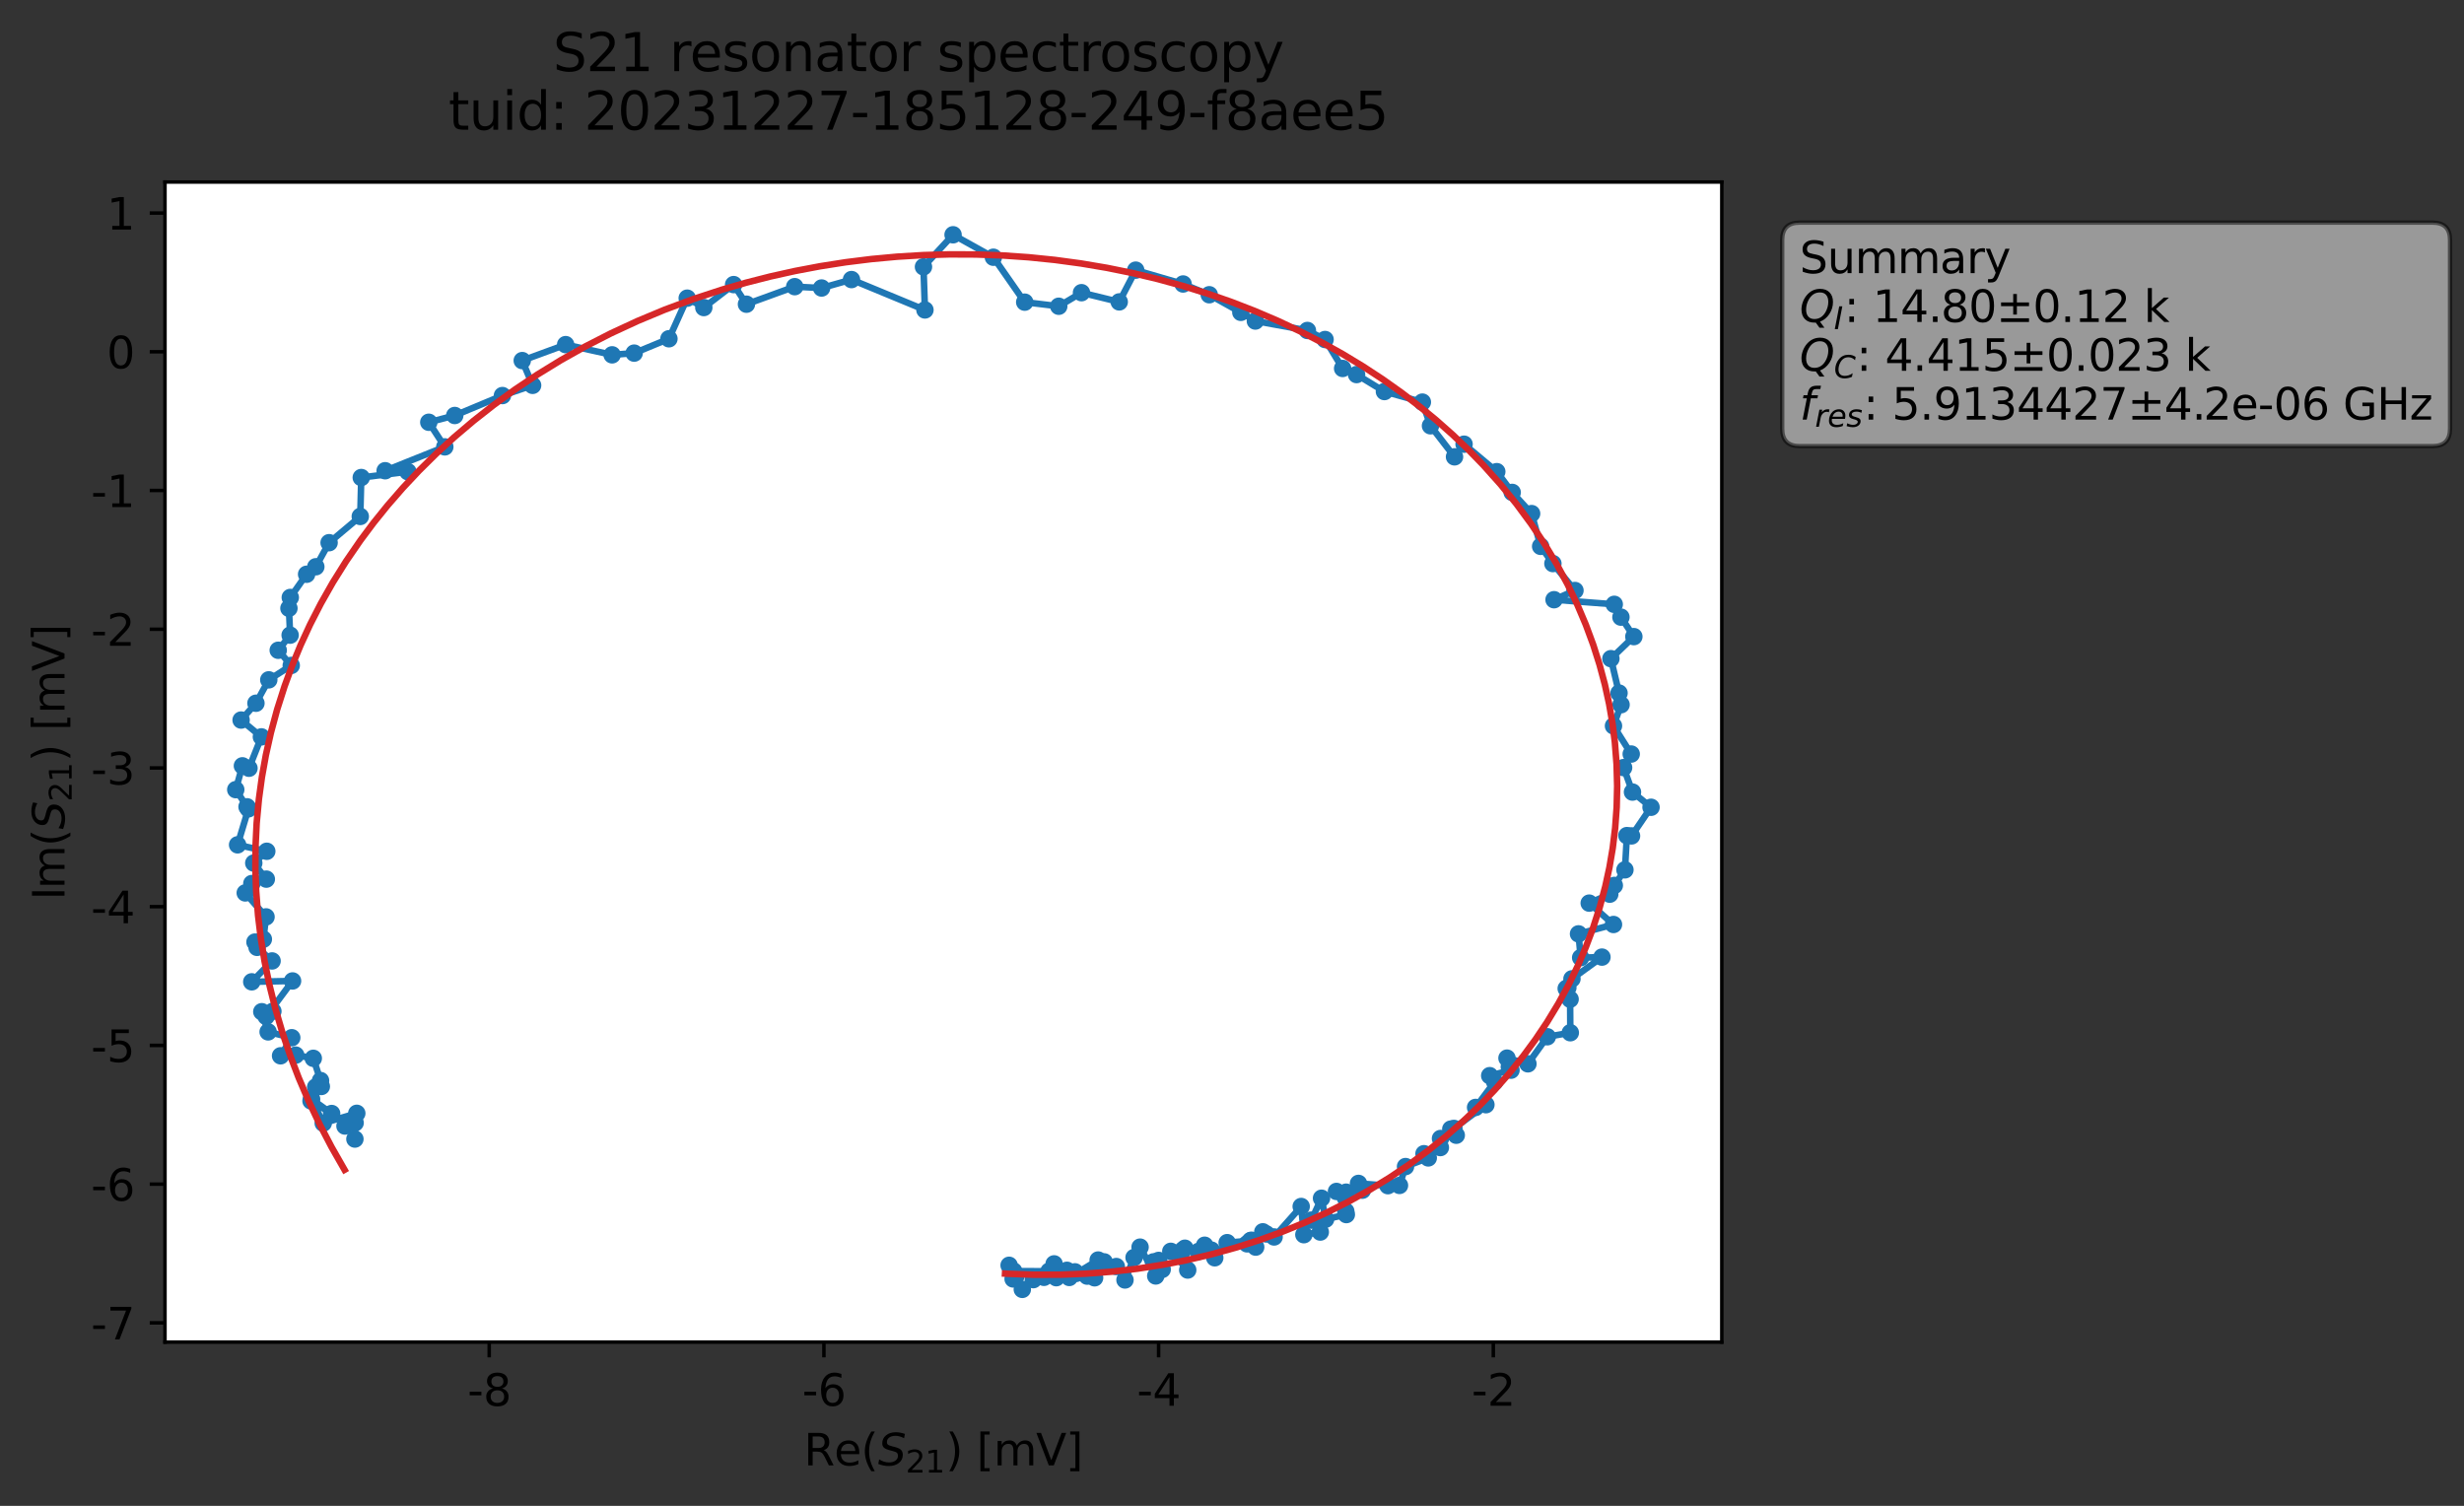 <?xml version="1.0" encoding="utf-8" standalone="no"?>
<!DOCTYPE svg PUBLIC "-//W3C//DTD SVG 1.1//EN"
  "http://www.w3.org/Graphics/SVG/1.1/DTD/svg11.dtd">
<svg xmlns:xlink="http://www.w3.org/1999/xlink" width="565.224pt" height="345.428pt" viewBox="0 0 565.224 345.428" xmlns="http://www.w3.org/2000/svg" version="1.1">
 <rect x="0" y="0" width="565.224" height="345.428" fill="#333333" stroke="none"/>
 <defs>
  <style type="text/css">*{stroke-linejoin: round; stroke-linecap: butt}</style>
 </defs>
 <g id="figure_1">
  <g id="patch_1">
   <path d="M 0 345.428 
L 565.224 345.428 
L 565.224 -0 
L 0 -0 
L 0 345.428 
z
" style="fill: none; opacity: 0"/>
  </g>
  <g id="axes_1">
   <g id="patch_2">
    <path d="M 37.848 307.872 
L 394.968 307.872 
L 394.968 41.76 
L 37.848 41.76 
z
" style="fill: #ffffff"/>
   </g>
   <g id="matplotlib.axis_1">
    <g id="xtick_1">
     <g id="line2d_1">
      <defs>
       <path id="ma2302e2390" d="M 0 0 
L 0 3.5 
" style="stroke: #000000; stroke-width: 0.8"/>
      </defs>
      <g>
       <use xlink:href="#ma2302e2390" x="112.223" y="307.872" style="stroke: #000000; stroke-width: 0.8"/>
      </g>
     </g>
     <g id="text_1">
      <!-- -8 -->
      <g transform="translate(107.237 322.47) scale(0.1 -0.1)">
       <defs>
        <path id="DejaVuSans-2d" d="M 313 2009 
L 1997 2009 
L 1997 1497 
L 313 1497 
L 313 2009 
z
" transform="scale(0.016)"/>
        <path id="DejaVuSans-38" d="M 2034 2216 
Q 1584 2216 1326 1975 
Q 1069 1734 1069 1313 
Q 1069 891 1326 650 
Q 1584 409 2034 409 
Q 2484 409 2743 651 
Q 3003 894 3003 1313 
Q 3003 1734 2745 1975 
Q 2488 2216 2034 2216 
z
M 1403 2484 
Q 997 2584 770 2862 
Q 544 3141 544 3541 
Q 544 4100 942 4425 
Q 1341 4750 2034 4750 
Q 2731 4750 3128 4425 
Q 3525 4100 3525 3541 
Q 3525 3141 3298 2862 
Q 3072 2584 2669 2484 
Q 3125 2378 3379 2068 
Q 3634 1759 3634 1313 
Q 3634 634 3220 271 
Q 2806 -91 2034 -91 
Q 1263 -91 848 271 
Q 434 634 434 1313 
Q 434 1759 690 2068 
Q 947 2378 1403 2484 
z
M 1172 3481 
Q 1172 3119 1398 2916 
Q 1625 2713 2034 2713 
Q 2441 2713 2670 2916 
Q 2900 3119 2900 3481 
Q 2900 3844 2670 4047 
Q 2441 4250 2034 4250 
Q 1625 4250 1398 4047 
Q 1172 3844 1172 3481 
z
" transform="scale(0.016)"/>
       </defs>
       <use xlink:href="#DejaVuSans-2d"/>
       <use xlink:href="#DejaVuSans-38" x="36.084"/>
      </g>
     </g>
    </g>
    <g id="xtick_2">
     <g id="line2d_2">
      <g>
       <use xlink:href="#ma2302e2390" x="189" y="307.872" style="stroke: #000000; stroke-width: 0.8"/>
      </g>
     </g>
     <g id="text_2">
      <!-- -6 -->
      <g transform="translate(184.015 322.47) scale(0.1 -0.1)">
       <defs>
        <path id="DejaVuSans-36" d="M 2113 2584 
Q 1688 2584 1439 2293 
Q 1191 2003 1191 1497 
Q 1191 994 1439 701 
Q 1688 409 2113 409 
Q 2538 409 2786 701 
Q 3034 994 3034 1497 
Q 3034 2003 2786 2293 
Q 2538 2584 2113 2584 
z
M 3366 4563 
L 3366 3988 
Q 3128 4100 2886 4159 
Q 2644 4219 2406 4219 
Q 1781 4219 1451 3797 
Q 1122 3375 1075 2522 
Q 1259 2794 1537 2939 
Q 1816 3084 2150 3084 
Q 2853 3084 3261 2657 
Q 3669 2231 3669 1497 
Q 3669 778 3244 343 
Q 2819 -91 2113 -91 
Q 1303 -91 875 529 
Q 447 1150 447 2328 
Q 447 3434 972 4092 
Q 1497 4750 2381 4750 
Q 2619 4750 2861 4703 
Q 3103 4656 3366 4563 
z
" transform="scale(0.016)"/>
       </defs>
       <use xlink:href="#DejaVuSans-2d"/>
       <use xlink:href="#DejaVuSans-36" x="36.084"/>
      </g>
     </g>
    </g>
    <g id="xtick_3">
     <g id="line2d_3">
      <g>
       <use xlink:href="#ma2302e2390" x="265.778" y="307.872" style="stroke: #000000; stroke-width: 0.8"/>
      </g>
     </g>
     <g id="text_3">
      <!-- -4 -->
      <g transform="translate(260.793 322.47) scale(0.1 -0.1)">
       <defs>
        <path id="DejaVuSans-34" d="M 2419 4116 
L 825 1625 
L 2419 1625 
L 2419 4116 
z
M 2253 4666 
L 3047 4666 
L 3047 1625 
L 3713 1625 
L 3713 1100 
L 3047 1100 
L 3047 0 
L 2419 0 
L 2419 1100 
L 313 1100 
L 313 1709 
L 2253 4666 
z
" transform="scale(0.016)"/>
       </defs>
       <use xlink:href="#DejaVuSans-2d"/>
       <use xlink:href="#DejaVuSans-34" x="36.084"/>
      </g>
     </g>
    </g>
    <g id="xtick_4">
     <g id="line2d_4">
      <g>
       <use xlink:href="#ma2302e2390" x="342.555" y="307.872" style="stroke: #000000; stroke-width: 0.8"/>
      </g>
     </g>
     <g id="text_4">
      <!-- -2 -->
      <g transform="translate(337.57 322.47) scale(0.1 -0.1)">
       <defs>
        <path id="DejaVuSans-32" d="M 1228 531 
L 3431 531 
L 3431 0 
L 469 0 
L 469 531 
Q 828 903 1448 1529 
Q 2069 2156 2228 2338 
Q 2531 2678 2651 2914 
Q 2772 3150 2772 3378 
Q 2772 3750 2511 3984 
Q 2250 4219 1831 4219 
Q 1534 4219 1204 4116 
Q 875 4013 500 3803 
L 500 4441 
Q 881 4594 1212 4672 
Q 1544 4750 1819 4750 
Q 2544 4750 2975 4387 
Q 3406 4025 3406 3419 
Q 3406 3131 3298 2873 
Q 3191 2616 2906 2266 
Q 2828 2175 2409 1742 
Q 1991 1309 1228 531 
z
" transform="scale(0.016)"/>
       </defs>
       <use xlink:href="#DejaVuSans-2d"/>
       <use xlink:href="#DejaVuSans-32" x="36.084"/>
      </g>
     </g>
    </g>
    <g id="text_5">
     <!-- Re$(S_{21})$ [mV] -->
     <g transform="translate(184.408 336.149) scale(0.1 -0.1)">
      <defs>
       <path id="DejaVuSans-52" d="M 2841 2188 
Q 3044 2119 3236 1894 
Q 3428 1669 3622 1275 
L 4263 0 
L 3584 0 
L 2988 1197 
Q 2756 1666 2539 1819 
Q 2322 1972 1947 1972 
L 1259 1972 
L 1259 0 
L 628 0 
L 628 4666 
L 2053 4666 
Q 2853 4666 3247 4331 
Q 3641 3997 3641 3322 
Q 3641 2881 3436 2590 
Q 3231 2300 2841 2188 
z
M 1259 4147 
L 1259 2491 
L 2053 2491 
Q 2509 2491 2742 2702 
Q 2975 2913 2975 3322 
Q 2975 3731 2742 3939 
Q 2509 4147 2053 4147 
L 1259 4147 
z
" transform="scale(0.016)"/>
       <path id="DejaVuSans-65" d="M 3597 1894 
L 3597 1613 
L 953 1613 
Q 991 1019 1311 708 
Q 1631 397 2203 397 
Q 2534 397 2845 478 
Q 3156 559 3463 722 
L 3463 178 
Q 3153 47 2828 -22 
Q 2503 -91 2169 -91 
Q 1331 -91 842 396 
Q 353 884 353 1716 
Q 353 2575 817 3079 
Q 1281 3584 2069 3584 
Q 2775 3584 3186 3129 
Q 3597 2675 3597 1894 
z
M 3022 2063 
Q 3016 2534 2758 2815 
Q 2500 3097 2075 3097 
Q 1594 3097 1305 2825 
Q 1016 2553 972 2059 
L 3022 2063 
z
" transform="scale(0.016)"/>
       <path id="DejaVuSans-28" d="M 1984 4856 
Q 1566 4138 1362 3434 
Q 1159 2731 1159 2009 
Q 1159 1288 1364 580 
Q 1569 -128 1984 -844 
L 1484 -844 
Q 1016 -109 783 600 
Q 550 1309 550 2009 
Q 550 2706 781 3412 
Q 1013 4119 1484 4856 
L 1984 4856 
z
" transform="scale(0.016)"/>
       <path id="DejaVuSans-Oblique-53" d="M 3859 4513 
L 3738 3897 
Q 3422 4066 3111 4152 
Q 2800 4238 2509 4238 
Q 1944 4238 1609 3991 
Q 1275 3744 1275 3334 
Q 1275 3109 1398 2989 
Q 1522 2869 2034 2731 
L 2413 2638 
Q 3053 2472 3303 2217 
Q 3553 1963 3553 1503 
Q 3553 797 2998 353 
Q 2444 -91 1538 -91 
Q 1166 -91 791 -17 
Q 416 56 38 206 
L 166 856 
Q 513 641 861 531 
Q 1209 422 1556 422 
Q 2147 422 2503 684 
Q 2859 947 2859 1369 
Q 2859 1650 2717 1795 
Q 2575 1941 2106 2059 
L 1728 2156 
Q 1081 2325 845 2545 
Q 609 2766 609 3163 
Q 609 3859 1145 4304 
Q 1681 4750 2541 4750 
Q 2875 4750 3203 4690 
Q 3531 4631 3859 4513 
z
" transform="scale(0.016)"/>
       <path id="DejaVuSans-31" d="M 794 531 
L 1825 531 
L 1825 4091 
L 703 3866 
L 703 4441 
L 1819 4666 
L 2450 4666 
L 2450 531 
L 3481 531 
L 3481 0 
L 794 0 
L 794 531 
z
" transform="scale(0.016)"/>
       <path id="DejaVuSans-29" d="M 513 4856 
L 1013 4856 
Q 1481 4119 1714 3412 
Q 1947 2706 1947 2009 
Q 1947 1309 1714 600 
Q 1481 -109 1013 -844 
L 513 -844 
Q 928 -128 1133 580 
Q 1338 1288 1338 2009 
Q 1338 2731 1133 3434 
Q 928 4138 513 4856 
z
" transform="scale(0.016)"/>
       <path id="DejaVuSans-20" transform="scale(0.016)"/>
       <path id="DejaVuSans-5b" d="M 550 4863 
L 1875 4863 
L 1875 4416 
L 1125 4416 
L 1125 -397 
L 1875 -397 
L 1875 -844 
L 550 -844 
L 550 4863 
z
" transform="scale(0.016)"/>
       <path id="DejaVuSans-6d" d="M 3328 2828 
Q 3544 3216 3844 3400 
Q 4144 3584 4550 3584 
Q 5097 3584 5394 3201 
Q 5691 2819 5691 2113 
L 5691 0 
L 5113 0 
L 5113 2094 
Q 5113 2597 4934 2840 
Q 4756 3084 4391 3084 
Q 3944 3084 3684 2787 
Q 3425 2491 3425 1978 
L 3425 0 
L 2847 0 
L 2847 2094 
Q 2847 2600 2669 2842 
Q 2491 3084 2119 3084 
Q 1678 3084 1418 2786 
Q 1159 2488 1159 1978 
L 1159 0 
L 581 0 
L 581 3500 
L 1159 3500 
L 1159 2956 
Q 1356 3278 1631 3431 
Q 1906 3584 2284 3584 
Q 2666 3584 2933 3390 
Q 3200 3197 3328 2828 
z
" transform="scale(0.016)"/>
       <path id="DejaVuSans-56" d="M 1831 0 
L 50 4666 
L 709 4666 
L 2188 738 
L 3669 4666 
L 4325 4666 
L 2547 0 
L 1831 0 
z
" transform="scale(0.016)"/>
       <path id="DejaVuSans-5d" d="M 1947 4863 
L 1947 -844 
L 622 -844 
L 622 -397 
L 1369 -397 
L 1369 4416 
L 622 4416 
L 622 4863 
L 1947 4863 
z
" transform="scale(0.016)"/>
      </defs>
      <use xlink:href="#DejaVuSans-52" transform="translate(0 0.016)"/>
      <use xlink:href="#DejaVuSans-65" transform="translate(69.482 0.016)"/>
      <use xlink:href="#DejaVuSans-28" transform="translate(131.006 0.016)"/>
      <use xlink:href="#DejaVuSans-Oblique-53" transform="translate(170.02 0.016)"/>
      <use xlink:href="#DejaVuSans-32" transform="translate(233.496 -16.391) scale(0.7)"/>
      <use xlink:href="#DejaVuSans-31" transform="translate(278.032 -16.391) scale(0.7)"/>
      <use xlink:href="#DejaVuSans-29" transform="translate(325.303 0.016)"/>
      <use xlink:href="#DejaVuSans-20" transform="translate(364.316 0.016)"/>
      <use xlink:href="#DejaVuSans-5b" transform="translate(396.104 0.016)"/>
      <use xlink:href="#DejaVuSans-6d" transform="translate(435.117 0.016)"/>
      <use xlink:href="#DejaVuSans-56" transform="translate(532.529 0.016)"/>
      <use xlink:href="#DejaVuSans-5d" transform="translate(600.938 0.016)"/>
     </g>
    </g>
   </g>
   <g id="matplotlib.axis_2">
    <g id="ytick_1">
     <g id="line2d_5">
      <defs>
       <path id="m92ec5fe61b" d="M 0 0 
L -3.5 0 
" style="stroke: #000000; stroke-width: 0.8"/>
      </defs>
      <g>
       <use xlink:href="#m92ec5fe61b" x="37.848" y="303.452" style="stroke: #000000; stroke-width: 0.8"/>
      </g>
     </g>
     <g id="text_6">
      <!-- -7 -->
      <g transform="translate(20.878 307.251) scale(0.1 -0.1)">
       <defs>
        <path id="DejaVuSans-37" d="M 525 4666 
L 3525 4666 
L 3525 4397 
L 1831 0 
L 1172 0 
L 2766 4134 
L 525 4134 
L 525 4666 
z
" transform="scale(0.016)"/>
       </defs>
       <use xlink:href="#DejaVuSans-2d"/>
       <use xlink:href="#DejaVuSans-37" x="36.084"/>
      </g>
     </g>
    </g>
    <g id="ytick_2">
     <g id="line2d_6">
      <g>
       <use xlink:href="#m92ec5fe61b" x="37.848" y="271.629" style="stroke: #000000; stroke-width: 0.8"/>
      </g>
     </g>
     <g id="text_7">
      <!-- -6 -->
      <g transform="translate(20.878 275.428) scale(0.1 -0.1)">
       <use xlink:href="#DejaVuSans-2d"/>
       <use xlink:href="#DejaVuSans-36" x="36.084"/>
      </g>
     </g>
    </g>
    <g id="ytick_3">
     <g id="line2d_7">
      <g>
       <use xlink:href="#m92ec5fe61b" x="37.848" y="239.806" style="stroke: #000000; stroke-width: 0.8"/>
      </g>
     </g>
     <g id="text_8">
      <!-- -5 -->
      <g transform="translate(20.878 243.606) scale(0.1 -0.1)">
       <defs>
        <path id="DejaVuSans-35" d="M 691 4666 
L 3169 4666 
L 3169 4134 
L 1269 4134 
L 1269 2991 
Q 1406 3038 1543 3061 
Q 1681 3084 1819 3084 
Q 2600 3084 3056 2656 
Q 3513 2228 3513 1497 
Q 3513 744 3044 326 
Q 2575 -91 1722 -91 
Q 1428 -91 1123 -41 
Q 819 9 494 109 
L 494 744 
Q 775 591 1075 516 
Q 1375 441 1709 441 
Q 2250 441 2565 725 
Q 2881 1009 2881 1497 
Q 2881 1984 2565 2268 
Q 2250 2553 1709 2553 
Q 1456 2553 1204 2497 
Q 953 2441 691 2322 
L 691 4666 
z
" transform="scale(0.016)"/>
       </defs>
       <use xlink:href="#DejaVuSans-2d"/>
       <use xlink:href="#DejaVuSans-35" x="36.084"/>
      </g>
     </g>
    </g>
    <g id="ytick_4">
     <g id="line2d_8">
      <g>
       <use xlink:href="#m92ec5fe61b" x="37.848" y="207.984" style="stroke: #000000; stroke-width: 0.8"/>
      </g>
     </g>
     <g id="text_9">
      <!-- -4 -->
      <g transform="translate(20.878 211.783) scale(0.1 -0.1)">
       <use xlink:href="#DejaVuSans-2d"/>
       <use xlink:href="#DejaVuSans-34" x="36.084"/>
      </g>
     </g>
    </g>
    <g id="ytick_5">
     <g id="line2d_9">
      <g>
       <use xlink:href="#m92ec5fe61b" x="37.848" y="176.161" style="stroke: #000000; stroke-width: 0.8"/>
      </g>
     </g>
     <g id="text_10">
      <!-- -3 -->
      <g transform="translate(20.878 179.96) scale(0.1 -0.1)">
       <defs>
        <path id="DejaVuSans-33" d="M 2597 2516 
Q 3050 2419 3304 2112 
Q 3559 1806 3559 1356 
Q 3559 666 3084 287 
Q 2609 -91 1734 -91 
Q 1441 -91 1130 -33 
Q 819 25 488 141 
L 488 750 
Q 750 597 1062 519 
Q 1375 441 1716 441 
Q 2309 441 2620 675 
Q 2931 909 2931 1356 
Q 2931 1769 2642 2001 
Q 2353 2234 1838 2234 
L 1294 2234 
L 1294 2753 
L 1863 2753 
Q 2328 2753 2575 2939 
Q 2822 3125 2822 3475 
Q 2822 3834 2567 4026 
Q 2313 4219 1838 4219 
Q 1578 4219 1281 4162 
Q 984 4106 628 3988 
L 628 4550 
Q 988 4650 1302 4700 
Q 1616 4750 1894 4750 
Q 2613 4750 3031 4423 
Q 3450 4097 3450 3541 
Q 3450 3153 3228 2886 
Q 3006 2619 2597 2516 
z
" transform="scale(0.016)"/>
       </defs>
       <use xlink:href="#DejaVuSans-2d"/>
       <use xlink:href="#DejaVuSans-33" x="36.084"/>
      </g>
     </g>
    </g>
    <g id="ytick_6">
     <g id="line2d_10">
      <g>
       <use xlink:href="#m92ec5fe61b" x="37.848" y="144.338" style="stroke: #000000; stroke-width: 0.8"/>
      </g>
     </g>
     <g id="text_11">
      <!-- -2 -->
      <g transform="translate(20.878 148.138) scale(0.1 -0.1)">
       <use xlink:href="#DejaVuSans-2d"/>
       <use xlink:href="#DejaVuSans-32" x="36.084"/>
      </g>
     </g>
    </g>
    <g id="ytick_7">
     <g id="line2d_11">
      <g>
       <use xlink:href="#m92ec5fe61b" x="37.848" y="112.516" style="stroke: #000000; stroke-width: 0.8"/>
      </g>
     </g>
     <g id="text_12">
      <!-- -1 -->
      <g transform="translate(20.878 116.315) scale(0.1 -0.1)">
       <use xlink:href="#DejaVuSans-2d"/>
       <use xlink:href="#DejaVuSans-31" x="36.084"/>
      </g>
     </g>
    </g>
    <g id="ytick_8">
     <g id="line2d_12">
      <g>
       <use xlink:href="#m92ec5fe61b" x="37.848" y="80.693" style="stroke: #000000; stroke-width: 0.8"/>
      </g>
     </g>
     <g id="text_13">
      <!-- 0 -->
      <g transform="translate(24.486 84.492) scale(0.1 -0.1)">
       <defs>
        <path id="DejaVuSans-30" d="M 2034 4250 
Q 1547 4250 1301 3770 
Q 1056 3291 1056 2328 
Q 1056 1369 1301 889 
Q 1547 409 2034 409 
Q 2525 409 2770 889 
Q 3016 1369 3016 2328 
Q 3016 3291 2770 3770 
Q 2525 4250 2034 4250 
z
M 2034 4750 
Q 2819 4750 3233 4129 
Q 3647 3509 3647 2328 
Q 3647 1150 3233 529 
Q 2819 -91 2034 -91 
Q 1250 -91 836 529 
Q 422 1150 422 2328 
Q 422 3509 836 4129 
Q 1250 4750 2034 4750 
z
" transform="scale(0.016)"/>
       </defs>
       <use xlink:href="#DejaVuSans-30"/>
      </g>
     </g>
    </g>
    <g id="ytick_9">
     <g id="line2d_13">
      <g>
       <use xlink:href="#m92ec5fe61b" x="37.848" y="48.87" style="stroke: #000000; stroke-width: 0.8"/>
      </g>
     </g>
     <g id="text_14">
      <!-- 1 -->
      <g transform="translate(24.486 52.669) scale(0.1 -0.1)">
       <use xlink:href="#DejaVuSans-31"/>
      </g>
     </g>
    </g>
    <g id="text_15">
     <!-- Im$(S_{21})$ [mV] -->
     <g transform="translate(14.798 206.466) rotate(-90) scale(0.1 -0.1)">
      <defs>
       <path id="DejaVuSans-49" d="M 628 4666 
L 1259 4666 
L 1259 0 
L 628 0 
L 628 4666 
z
" transform="scale(0.016)"/>
      </defs>
      <use xlink:href="#DejaVuSans-49" transform="translate(0 0.016)"/>
      <use xlink:href="#DejaVuSans-6d" transform="translate(25.867 0.016)"/>
      <use xlink:href="#DejaVuSans-28" transform="translate(123.279 0.016)"/>
      <use xlink:href="#DejaVuSans-Oblique-53" transform="translate(162.293 0.016)"/>
      <use xlink:href="#DejaVuSans-32" transform="translate(225.77 -16.391) scale(0.7)"/>
      <use xlink:href="#DejaVuSans-31" transform="translate(270.306 -16.391) scale(0.7)"/>
      <use xlink:href="#DejaVuSans-29" transform="translate(317.576 0.016)"/>
      <use xlink:href="#DejaVuSans-20" transform="translate(356.59 0.016)"/>
      <use xlink:href="#DejaVuSans-5b" transform="translate(388.377 0.016)"/>
      <use xlink:href="#DejaVuSans-6d" transform="translate(427.391 0.016)"/>
      <use xlink:href="#DejaVuSans-56" transform="translate(524.803 0.016)"/>
      <use xlink:href="#DejaVuSans-5d" transform="translate(593.211 0.016)"/>
     </g>
    </g>
   </g>
   <g id="line2d_14">
    <path d="M 81.412 261.289 
L 81.465 257.573 
L 79.134 258.301 
L 81.845 255.387 
L 74.147 257.644 
L 71.475 252.119 
L 76.077 255.433 
L 71.344 252.54 
L 73.714 249.229 
L 72.409 249.373 
L 73.53 247.868 
L 71.867 242.769 
L 67.83 242.035 
L 64.36 242.192 
L 66.929 238.045 
L 61.505 236.706 
L 60.055 232.08 
L 62.6 231.977 
L 61.05 233.171 
L 67.112 225.022 
L 57.75 225.224 
L 62.415 220.433 
L 58.964 217.316 
L 58.487 216.108 
L 60.414 215.445 
L 61.028 210.326 
L 56.256 204.83 
L 57.77 202.678 
L 61.095 201.664 
L 58.212 197.981 
L 61.2 195.276 
L 54.502 193.797 
L 56.981 185.542 
L 54.081 181.141 
L 55.606 175.676 
L 57.113 176.228 
L 59.963 169.034 
L 55.309 165.175 
L 58.712 161.317 
L 61.657 155.953 
L 66.809 152.647 
L 63.823 149.169 
L 66.554 145.701 
L 66.278 139.535 
L 66.588 137.052 
L 70.334 131.731 
L 72.449 130.011 
L 75.495 124.49 
L 82.644 118.472 
L 82.87 109.541 
L 93.566 108.204 
L 88.351 107.983 
L 102.036 102.507 
L 98.362 96.865 
L 104.316 95.31 
L 115.253 90.739 
L 122.179 88.396 
L 119.799 82.717 
L 129.757 79.053 
L 140.416 81.397 
L 145.476 81.004 
L 153.449 77.711 
L 157.644 68.397 
L 161.449 70.549 
L 168.289 65.284 
L 171.233 69.782 
L 182.305 65.757 
L 188.468 66.069 
L 195.329 64.132 
L 212.176 71.099 
L 211.839 61.21 
L 218.628 53.856 
L 227.874 59.008 
L 235.061 69.313 
L 242.87 70.252 
L 248.088 67.14 
L 256.745 69.254 
L 260.527 61.971 
L 271.394 65.144 
L 277.396 67.612 
L 284.639 71.652 
L 287.972 73.641 
L 299.911 75.809 
L 303.963 77.882 
L 307.991 84.522 
L 311.187 85.923 
L 317.576 89.817 
L 326.282 92.241 
L 328.143 97.671 
L 333.656 104.796 
L 335.848 101.894 
L 343.352 108.194 
L 346.886 112.955 
L 351.343 117.814 
L 353.413 125.33 
L 356.225 129.28 
L 361.287 135.457 
L 356.487 137.569 
L 370.303 138.629 
L 371.831 141.566 
L 374.795 146.034 
L 369.526 151.094 
L 371.396 158.985 
L 371.863 161.652 
L 370.124 166.514 
L 374.192 172.972 
L 372.445 176.083 
L 374.482 181.697 
L 378.736 185.182 
L 374.265 191.75 
L 373.199 191.681 
L 372.75 199.533 
L 370.313 203.111 
L 369.27 205.118 
L 364.554 207.171 
L 370.124 212.072 
L 362.101 214.222 
L 362.594 219.677 
L 367.477 219.554 
L 360.598 224.538 
L 359.655 226.556 
L 359.277 226.763 
L 360.172 229.216 
L 360.219 236.9 
L 354.943 237.824 
L 350.498 244.032 
L 345.691 242.727 
L 346.226 244.734 
L 346.614 245.493 
L 341.727 246.749 
L 342.862 248.166 
L 338.488 254.035 
L 340.86 253.41 
L 333.518 258.851 
L 332.801 259.009 
L 334.058 260.413 
L 330.439 261.166 
L 330.408 263.239 
L 326.656 264.652 
L 327.634 265.614 
L 322.418 267.601 
L 321.034 271.926 
L 318.38 271.985 
L 311.628 271.466 
L 312.523 273.025 
L 308.8 273.476 
L 306.578 273.308 
L 308.713 277.853 
L 308.842 278.614 
L 304.086 279.679 
L 303.149 274.866 
L 300.812 279.887 
L 302.867 282.625 
L 299.096 283.229 
L 298.485 276.758 
L 292.269 283.748 
L 290.498 283.063 
L 289.68 282.57 
L 287.073 284.498 
L 288.046 286.078 
L 286.068 285.326 
L 286.831 284.606 
L 281.503 285.057 
L 278.658 288.527 
L 277.901 286.774 
L 276.335 285.648 
L 274.923 287.075 
L 271.287 286.774 
L 271.811 286.332 
L 272.455 291.335 
L 268.571 287.044 
L 265.798 289.128 
L 266.6 291.198 
L 264.605 289.461 
L 265.117 292.695 
L 261.525 286.083 
L 260.145 288.468 
L 258.065 293.615 
L 256.072 290.533 
L 253.295 289.467 
L 252.013 290.613 
L 251.093 293.119 
L 251.91 289.041 
L 246.865 292.107 
L 246.574 291.748 
L 241.807 289.922 
L 249.391 292.731 
L 245.29 293.04 
L 244.751 291.398 
L 241.883 292.699 
L 242.303 293.092 
L 239.478 293.011 
L 237.037 293.54 
L 240.635 291.616 
L 232.534 291.576 
L 234.511 295.776 
L 233.046 292.723 
L 232.403 293.377 
L 231.483 290.249 
L 231.483 290.249 
" clip-path="url(#p82a904bd11)" style="fill: none; stroke: #1f77b4; stroke-width: 1.5; stroke-linecap: square"/>
    <defs>
     <path id="mc171aabac7" d="M 0 1.5 
C 0.398 1.5 0.779 1.342 1.061 1.061 
C 1.342 0.779 1.5 0.398 1.5 0 
C 1.5 -0.398 1.342 -0.779 1.061 -1.061 
C 0.779 -1.342 0.398 -1.5 0 -1.5 
C -0.398 -1.5 -0.779 -1.342 -1.061 -1.061 
C -1.342 -0.779 -1.5 -0.398 -1.5 0 
C -1.5 0.398 -1.342 0.779 -1.061 1.061 
C -0.779 1.342 -0.398 1.5 0 1.5 
z
" style="stroke: #1f77b4"/>
    </defs>
    <g clip-path="url(#p82a904bd11)">
     <use xlink:href="#mc171aabac7" x="81.412" y="261.289" style="fill: #1f77b4; stroke: #1f77b4"/>
     <use xlink:href="#mc171aabac7" x="81.465" y="257.573" style="fill: #1f77b4; stroke: #1f77b4"/>
     <use xlink:href="#mc171aabac7" x="79.134" y="258.301" style="fill: #1f77b4; stroke: #1f77b4"/>
     <use xlink:href="#mc171aabac7" x="81.845" y="255.387" style="fill: #1f77b4; stroke: #1f77b4"/>
     <use xlink:href="#mc171aabac7" x="74.147" y="257.644" style="fill: #1f77b4; stroke: #1f77b4"/>
     <use xlink:href="#mc171aabac7" x="71.475" y="252.119" style="fill: #1f77b4; stroke: #1f77b4"/>
     <use xlink:href="#mc171aabac7" x="76.077" y="255.433" style="fill: #1f77b4; stroke: #1f77b4"/>
     <use xlink:href="#mc171aabac7" x="71.344" y="252.54" style="fill: #1f77b4; stroke: #1f77b4"/>
     <use xlink:href="#mc171aabac7" x="73.714" y="249.229" style="fill: #1f77b4; stroke: #1f77b4"/>
     <use xlink:href="#mc171aabac7" x="72.409" y="249.373" style="fill: #1f77b4; stroke: #1f77b4"/>
     <use xlink:href="#mc171aabac7" x="73.53" y="247.868" style="fill: #1f77b4; stroke: #1f77b4"/>
     <use xlink:href="#mc171aabac7" x="71.867" y="242.769" style="fill: #1f77b4; stroke: #1f77b4"/>
     <use xlink:href="#mc171aabac7" x="67.83" y="242.035" style="fill: #1f77b4; stroke: #1f77b4"/>
     <use xlink:href="#mc171aabac7" x="64.36" y="242.192" style="fill: #1f77b4; stroke: #1f77b4"/>
     <use xlink:href="#mc171aabac7" x="66.929" y="238.045" style="fill: #1f77b4; stroke: #1f77b4"/>
     <use xlink:href="#mc171aabac7" x="61.505" y="236.706" style="fill: #1f77b4; stroke: #1f77b4"/>
     <use xlink:href="#mc171aabac7" x="60.055" y="232.08" style="fill: #1f77b4; stroke: #1f77b4"/>
     <use xlink:href="#mc171aabac7" x="62.6" y="231.977" style="fill: #1f77b4; stroke: #1f77b4"/>
     <use xlink:href="#mc171aabac7" x="61.05" y="233.171" style="fill: #1f77b4; stroke: #1f77b4"/>
     <use xlink:href="#mc171aabac7" x="67.112" y="225.022" style="fill: #1f77b4; stroke: #1f77b4"/>
     <use xlink:href="#mc171aabac7" x="57.75" y="225.224" style="fill: #1f77b4; stroke: #1f77b4"/>
     <use xlink:href="#mc171aabac7" x="62.415" y="220.433" style="fill: #1f77b4; stroke: #1f77b4"/>
     <use xlink:href="#mc171aabac7" x="58.964" y="217.316" style="fill: #1f77b4; stroke: #1f77b4"/>
     <use xlink:href="#mc171aabac7" x="58.487" y="216.108" style="fill: #1f77b4; stroke: #1f77b4"/>
     <use xlink:href="#mc171aabac7" x="60.414" y="215.445" style="fill: #1f77b4; stroke: #1f77b4"/>
     <use xlink:href="#mc171aabac7" x="61.028" y="210.326" style="fill: #1f77b4; stroke: #1f77b4"/>
     <use xlink:href="#mc171aabac7" x="56.256" y="204.83" style="fill: #1f77b4; stroke: #1f77b4"/>
     <use xlink:href="#mc171aabac7" x="57.77" y="202.678" style="fill: #1f77b4; stroke: #1f77b4"/>
     <use xlink:href="#mc171aabac7" x="61.095" y="201.664" style="fill: #1f77b4; stroke: #1f77b4"/>
     <use xlink:href="#mc171aabac7" x="58.212" y="197.981" style="fill: #1f77b4; stroke: #1f77b4"/>
     <use xlink:href="#mc171aabac7" x="61.2" y="195.276" style="fill: #1f77b4; stroke: #1f77b4"/>
     <use xlink:href="#mc171aabac7" x="54.502" y="193.797" style="fill: #1f77b4; stroke: #1f77b4"/>
     <use xlink:href="#mc171aabac7" x="56.981" y="185.542" style="fill: #1f77b4; stroke: #1f77b4"/>
     <use xlink:href="#mc171aabac7" x="56.668" y="185.076" style="fill: #1f77b4; stroke: #1f77b4"/>
     <use xlink:href="#mc171aabac7" x="54.081" y="181.141" style="fill: #1f77b4; stroke: #1f77b4"/>
     <use xlink:href="#mc171aabac7" x="55.606" y="175.676" style="fill: #1f77b4; stroke: #1f77b4"/>
     <use xlink:href="#mc171aabac7" x="57.113" y="176.228" style="fill: #1f77b4; stroke: #1f77b4"/>
     <use xlink:href="#mc171aabac7" x="59.963" y="169.034" style="fill: #1f77b4; stroke: #1f77b4"/>
     <use xlink:href="#mc171aabac7" x="55.309" y="165.175" style="fill: #1f77b4; stroke: #1f77b4"/>
     <use xlink:href="#mc171aabac7" x="58.712" y="161.317" style="fill: #1f77b4; stroke: #1f77b4"/>
     <use xlink:href="#mc171aabac7" x="61.657" y="155.953" style="fill: #1f77b4; stroke: #1f77b4"/>
     <use xlink:href="#mc171aabac7" x="66.809" y="152.647" style="fill: #1f77b4; stroke: #1f77b4"/>
     <use xlink:href="#mc171aabac7" x="63.823" y="149.169" style="fill: #1f77b4; stroke: #1f77b4"/>
     <use xlink:href="#mc171aabac7" x="66.554" y="145.701" style="fill: #1f77b4; stroke: #1f77b4"/>
     <use xlink:href="#mc171aabac7" x="66.278" y="139.535" style="fill: #1f77b4; stroke: #1f77b4"/>
     <use xlink:href="#mc171aabac7" x="66.588" y="137.052" style="fill: #1f77b4; stroke: #1f77b4"/>
     <use xlink:href="#mc171aabac7" x="70.334" y="131.731" style="fill: #1f77b4; stroke: #1f77b4"/>
     <use xlink:href="#mc171aabac7" x="72.449" y="130.011" style="fill: #1f77b4; stroke: #1f77b4"/>
     <use xlink:href="#mc171aabac7" x="75.495" y="124.49" style="fill: #1f77b4; stroke: #1f77b4"/>
     <use xlink:href="#mc171aabac7" x="82.644" y="118.472" style="fill: #1f77b4; stroke: #1f77b4"/>
     <use xlink:href="#mc171aabac7" x="82.87" y="109.541" style="fill: #1f77b4; stroke: #1f77b4"/>
     <use xlink:href="#mc171aabac7" x="93.566" y="108.204" style="fill: #1f77b4; stroke: #1f77b4"/>
     <use xlink:href="#mc171aabac7" x="88.351" y="107.983" style="fill: #1f77b4; stroke: #1f77b4"/>
     <use xlink:href="#mc171aabac7" x="102.036" y="102.507" style="fill: #1f77b4; stroke: #1f77b4"/>
     <use xlink:href="#mc171aabac7" x="98.362" y="96.865" style="fill: #1f77b4; stroke: #1f77b4"/>
     <use xlink:href="#mc171aabac7" x="104.316" y="95.31" style="fill: #1f77b4; stroke: #1f77b4"/>
     <use xlink:href="#mc171aabac7" x="115.253" y="90.739" style="fill: #1f77b4; stroke: #1f77b4"/>
     <use xlink:href="#mc171aabac7" x="122.179" y="88.396" style="fill: #1f77b4; stroke: #1f77b4"/>
     <use xlink:href="#mc171aabac7" x="119.799" y="82.717" style="fill: #1f77b4; stroke: #1f77b4"/>
     <use xlink:href="#mc171aabac7" x="129.757" y="79.053" style="fill: #1f77b4; stroke: #1f77b4"/>
     <use xlink:href="#mc171aabac7" x="140.416" y="81.397" style="fill: #1f77b4; stroke: #1f77b4"/>
     <use xlink:href="#mc171aabac7" x="145.476" y="81.004" style="fill: #1f77b4; stroke: #1f77b4"/>
     <use xlink:href="#mc171aabac7" x="153.449" y="77.711" style="fill: #1f77b4; stroke: #1f77b4"/>
     <use xlink:href="#mc171aabac7" x="157.644" y="68.397" style="fill: #1f77b4; stroke: #1f77b4"/>
     <use xlink:href="#mc171aabac7" x="161.449" y="70.549" style="fill: #1f77b4; stroke: #1f77b4"/>
     <use xlink:href="#mc171aabac7" x="168.289" y="65.284" style="fill: #1f77b4; stroke: #1f77b4"/>
     <use xlink:href="#mc171aabac7" x="171.233" y="69.782" style="fill: #1f77b4; stroke: #1f77b4"/>
     <use xlink:href="#mc171aabac7" x="182.305" y="65.757" style="fill: #1f77b4; stroke: #1f77b4"/>
     <use xlink:href="#mc171aabac7" x="188.468" y="66.069" style="fill: #1f77b4; stroke: #1f77b4"/>
     <use xlink:href="#mc171aabac7" x="195.329" y="64.132" style="fill: #1f77b4; stroke: #1f77b4"/>
     <use xlink:href="#mc171aabac7" x="212.176" y="71.099" style="fill: #1f77b4; stroke: #1f77b4"/>
     <use xlink:href="#mc171aabac7" x="211.839" y="61.21" style="fill: #1f77b4; stroke: #1f77b4"/>
     <use xlink:href="#mc171aabac7" x="218.628" y="53.856" style="fill: #1f77b4; stroke: #1f77b4"/>
     <use xlink:href="#mc171aabac7" x="227.874" y="59.008" style="fill: #1f77b4; stroke: #1f77b4"/>
     <use xlink:href="#mc171aabac7" x="235.061" y="69.313" style="fill: #1f77b4; stroke: #1f77b4"/>
     <use xlink:href="#mc171aabac7" x="242.87" y="70.252" style="fill: #1f77b4; stroke: #1f77b4"/>
     <use xlink:href="#mc171aabac7" x="248.088" y="67.14" style="fill: #1f77b4; stroke: #1f77b4"/>
     <use xlink:href="#mc171aabac7" x="256.745" y="69.254" style="fill: #1f77b4; stroke: #1f77b4"/>
     <use xlink:href="#mc171aabac7" x="260.527" y="61.971" style="fill: #1f77b4; stroke: #1f77b4"/>
     <use xlink:href="#mc171aabac7" x="271.394" y="65.144" style="fill: #1f77b4; stroke: #1f77b4"/>
     <use xlink:href="#mc171aabac7" x="277.396" y="67.612" style="fill: #1f77b4; stroke: #1f77b4"/>
     <use xlink:href="#mc171aabac7" x="284.639" y="71.652" style="fill: #1f77b4; stroke: #1f77b4"/>
     <use xlink:href="#mc171aabac7" x="287.972" y="73.641" style="fill: #1f77b4; stroke: #1f77b4"/>
     <use xlink:href="#mc171aabac7" x="299.911" y="75.809" style="fill: #1f77b4; stroke: #1f77b4"/>
     <use xlink:href="#mc171aabac7" x="303.963" y="77.882" style="fill: #1f77b4; stroke: #1f77b4"/>
     <use xlink:href="#mc171aabac7" x="307.991" y="84.522" style="fill: #1f77b4; stroke: #1f77b4"/>
     <use xlink:href="#mc171aabac7" x="311.187" y="85.923" style="fill: #1f77b4; stroke: #1f77b4"/>
     <use xlink:href="#mc171aabac7" x="317.576" y="89.817" style="fill: #1f77b4; stroke: #1f77b4"/>
     <use xlink:href="#mc171aabac7" x="326.282" y="92.241" style="fill: #1f77b4; stroke: #1f77b4"/>
     <use xlink:href="#mc171aabac7" x="328.143" y="97.671" style="fill: #1f77b4; stroke: #1f77b4"/>
     <use xlink:href="#mc171aabac7" x="333.656" y="104.796" style="fill: #1f77b4; stroke: #1f77b4"/>
     <use xlink:href="#mc171aabac7" x="335.848" y="101.894" style="fill: #1f77b4; stroke: #1f77b4"/>
     <use xlink:href="#mc171aabac7" x="343.352" y="108.194" style="fill: #1f77b4; stroke: #1f77b4"/>
     <use xlink:href="#mc171aabac7" x="346.886" y="112.955" style="fill: #1f77b4; stroke: #1f77b4"/>
     <use xlink:href="#mc171aabac7" x="351.343" y="117.814" style="fill: #1f77b4; stroke: #1f77b4"/>
     <use xlink:href="#mc171aabac7" x="353.413" y="125.33" style="fill: #1f77b4; stroke: #1f77b4"/>
     <use xlink:href="#mc171aabac7" x="356.225" y="129.28" style="fill: #1f77b4; stroke: #1f77b4"/>
     <use xlink:href="#mc171aabac7" x="361.287" y="135.457" style="fill: #1f77b4; stroke: #1f77b4"/>
     <use xlink:href="#mc171aabac7" x="356.487" y="137.569" style="fill: #1f77b4; stroke: #1f77b4"/>
     <use xlink:href="#mc171aabac7" x="370.303" y="138.629" style="fill: #1f77b4; stroke: #1f77b4"/>
     <use xlink:href="#mc171aabac7" x="371.831" y="141.566" style="fill: #1f77b4; stroke: #1f77b4"/>
     <use xlink:href="#mc171aabac7" x="374.795" y="146.034" style="fill: #1f77b4; stroke: #1f77b4"/>
     <use xlink:href="#mc171aabac7" x="369.526" y="151.094" style="fill: #1f77b4; stroke: #1f77b4"/>
     <use xlink:href="#mc171aabac7" x="371.396" y="158.985" style="fill: #1f77b4; stroke: #1f77b4"/>
     <use xlink:href="#mc171aabac7" x="371.863" y="161.652" style="fill: #1f77b4; stroke: #1f77b4"/>
     <use xlink:href="#mc171aabac7" x="370.124" y="166.514" style="fill: #1f77b4; stroke: #1f77b4"/>
     <use xlink:href="#mc171aabac7" x="374.192" y="172.972" style="fill: #1f77b4; stroke: #1f77b4"/>
     <use xlink:href="#mc171aabac7" x="372.445" y="176.083" style="fill: #1f77b4; stroke: #1f77b4"/>
     <use xlink:href="#mc171aabac7" x="374.482" y="181.697" style="fill: #1f77b4; stroke: #1f77b4"/>
     <use xlink:href="#mc171aabac7" x="378.736" y="185.182" style="fill: #1f77b4; stroke: #1f77b4"/>
     <use xlink:href="#mc171aabac7" x="374.265" y="191.75" style="fill: #1f77b4; stroke: #1f77b4"/>
     <use xlink:href="#mc171aabac7" x="373.199" y="191.681" style="fill: #1f77b4; stroke: #1f77b4"/>
     <use xlink:href="#mc171aabac7" x="372.75" y="199.533" style="fill: #1f77b4; stroke: #1f77b4"/>
     <use xlink:href="#mc171aabac7" x="370.313" y="203.111" style="fill: #1f77b4; stroke: #1f77b4"/>
     <use xlink:href="#mc171aabac7" x="369.27" y="205.118" style="fill: #1f77b4; stroke: #1f77b4"/>
     <use xlink:href="#mc171aabac7" x="364.554" y="207.171" style="fill: #1f77b4; stroke: #1f77b4"/>
     <use xlink:href="#mc171aabac7" x="370.124" y="212.072" style="fill: #1f77b4; stroke: #1f77b4"/>
     <use xlink:href="#mc171aabac7" x="362.101" y="214.222" style="fill: #1f77b4; stroke: #1f77b4"/>
     <use xlink:href="#mc171aabac7" x="362.594" y="219.677" style="fill: #1f77b4; stroke: #1f77b4"/>
     <use xlink:href="#mc171aabac7" x="367.477" y="219.554" style="fill: #1f77b4; stroke: #1f77b4"/>
     <use xlink:href="#mc171aabac7" x="360.598" y="224.538" style="fill: #1f77b4; stroke: #1f77b4"/>
     <use xlink:href="#mc171aabac7" x="359.655" y="226.556" style="fill: #1f77b4; stroke: #1f77b4"/>
     <use xlink:href="#mc171aabac7" x="359.277" y="226.763" style="fill: #1f77b4; stroke: #1f77b4"/>
     <use xlink:href="#mc171aabac7" x="360.172" y="229.216" style="fill: #1f77b4; stroke: #1f77b4"/>
     <use xlink:href="#mc171aabac7" x="360.219" y="236.9" style="fill: #1f77b4; stroke: #1f77b4"/>
     <use xlink:href="#mc171aabac7" x="354.943" y="237.824" style="fill: #1f77b4; stroke: #1f77b4"/>
     <use xlink:href="#mc171aabac7" x="350.498" y="244.032" style="fill: #1f77b4; stroke: #1f77b4"/>
     <use xlink:href="#mc171aabac7" x="345.691" y="242.727" style="fill: #1f77b4; stroke: #1f77b4"/>
     <use xlink:href="#mc171aabac7" x="346.226" y="244.734" style="fill: #1f77b4; stroke: #1f77b4"/>
     <use xlink:href="#mc171aabac7" x="346.614" y="245.493" style="fill: #1f77b4; stroke: #1f77b4"/>
     <use xlink:href="#mc171aabac7" x="341.727" y="246.749" style="fill: #1f77b4; stroke: #1f77b4"/>
     <use xlink:href="#mc171aabac7" x="342.862" y="248.166" style="fill: #1f77b4; stroke: #1f77b4"/>
     <use xlink:href="#mc171aabac7" x="338.488" y="254.035" style="fill: #1f77b4; stroke: #1f77b4"/>
     <use xlink:href="#mc171aabac7" x="340.86" y="253.41" style="fill: #1f77b4; stroke: #1f77b4"/>
     <use xlink:href="#mc171aabac7" x="333.518" y="258.851" style="fill: #1f77b4; stroke: #1f77b4"/>
     <use xlink:href="#mc171aabac7" x="332.801" y="259.009" style="fill: #1f77b4; stroke: #1f77b4"/>
     <use xlink:href="#mc171aabac7" x="334.058" y="260.413" style="fill: #1f77b4; stroke: #1f77b4"/>
     <use xlink:href="#mc171aabac7" x="330.439" y="261.166" style="fill: #1f77b4; stroke: #1f77b4"/>
     <use xlink:href="#mc171aabac7" x="330.408" y="263.239" style="fill: #1f77b4; stroke: #1f77b4"/>
     <use xlink:href="#mc171aabac7" x="326.656" y="264.652" style="fill: #1f77b4; stroke: #1f77b4"/>
     <use xlink:href="#mc171aabac7" x="327.634" y="265.614" style="fill: #1f77b4; stroke: #1f77b4"/>
     <use xlink:href="#mc171aabac7" x="322.418" y="267.601" style="fill: #1f77b4; stroke: #1f77b4"/>
     <use xlink:href="#mc171aabac7" x="321.034" y="271.926" style="fill: #1f77b4; stroke: #1f77b4"/>
     <use xlink:href="#mc171aabac7" x="318.38" y="271.985" style="fill: #1f77b4; stroke: #1f77b4"/>
     <use xlink:href="#mc171aabac7" x="311.628" y="271.466" style="fill: #1f77b4; stroke: #1f77b4"/>
     <use xlink:href="#mc171aabac7" x="312.523" y="273.025" style="fill: #1f77b4; stroke: #1f77b4"/>
     <use xlink:href="#mc171aabac7" x="308.8" y="273.476" style="fill: #1f77b4; stroke: #1f77b4"/>
     <use xlink:href="#mc171aabac7" x="306.578" y="273.308" style="fill: #1f77b4; stroke: #1f77b4"/>
     <use xlink:href="#mc171aabac7" x="308.713" y="277.853" style="fill: #1f77b4; stroke: #1f77b4"/>
     <use xlink:href="#mc171aabac7" x="308.842" y="278.614" style="fill: #1f77b4; stroke: #1f77b4"/>
     <use xlink:href="#mc171aabac7" x="304.086" y="279.679" style="fill: #1f77b4; stroke: #1f77b4"/>
     <use xlink:href="#mc171aabac7" x="303.149" y="274.866" style="fill: #1f77b4; stroke: #1f77b4"/>
     <use xlink:href="#mc171aabac7" x="300.812" y="279.887" style="fill: #1f77b4; stroke: #1f77b4"/>
     <use xlink:href="#mc171aabac7" x="302.867" y="282.625" style="fill: #1f77b4; stroke: #1f77b4"/>
     <use xlink:href="#mc171aabac7" x="299.096" y="283.229" style="fill: #1f77b4; stroke: #1f77b4"/>
     <use xlink:href="#mc171aabac7" x="298.485" y="276.758" style="fill: #1f77b4; stroke: #1f77b4"/>
     <use xlink:href="#mc171aabac7" x="292.269" y="283.748" style="fill: #1f77b4; stroke: #1f77b4"/>
     <use xlink:href="#mc171aabac7" x="290.498" y="283.063" style="fill: #1f77b4; stroke: #1f77b4"/>
     <use xlink:href="#mc171aabac7" x="289.68" y="282.57" style="fill: #1f77b4; stroke: #1f77b4"/>
     <use xlink:href="#mc171aabac7" x="287.073" y="284.498" style="fill: #1f77b4; stroke: #1f77b4"/>
     <use xlink:href="#mc171aabac7" x="288.046" y="286.078" style="fill: #1f77b4; stroke: #1f77b4"/>
     <use xlink:href="#mc171aabac7" x="286.068" y="285.326" style="fill: #1f77b4; stroke: #1f77b4"/>
     <use xlink:href="#mc171aabac7" x="286.831" y="284.606" style="fill: #1f77b4; stroke: #1f77b4"/>
     <use xlink:href="#mc171aabac7" x="281.503" y="285.057" style="fill: #1f77b4; stroke: #1f77b4"/>
     <use xlink:href="#mc171aabac7" x="278.658" y="288.527" style="fill: #1f77b4; stroke: #1f77b4"/>
     <use xlink:href="#mc171aabac7" x="277.901" y="286.774" style="fill: #1f77b4; stroke: #1f77b4"/>
     <use xlink:href="#mc171aabac7" x="276.335" y="285.648" style="fill: #1f77b4; stroke: #1f77b4"/>
     <use xlink:href="#mc171aabac7" x="274.923" y="287.075" style="fill: #1f77b4; stroke: #1f77b4"/>
     <use xlink:href="#mc171aabac7" x="271.287" y="286.774" style="fill: #1f77b4; stroke: #1f77b4"/>
     <use xlink:href="#mc171aabac7" x="271.811" y="286.332" style="fill: #1f77b4; stroke: #1f77b4"/>
     <use xlink:href="#mc171aabac7" x="272.455" y="291.335" style="fill: #1f77b4; stroke: #1f77b4"/>
     <use xlink:href="#mc171aabac7" x="268.571" y="287.044" style="fill: #1f77b4; stroke: #1f77b4"/>
     <use xlink:href="#mc171aabac7" x="265.798" y="289.128" style="fill: #1f77b4; stroke: #1f77b4"/>
     <use xlink:href="#mc171aabac7" x="266.6" y="291.198" style="fill: #1f77b4; stroke: #1f77b4"/>
     <use xlink:href="#mc171aabac7" x="264.605" y="289.461" style="fill: #1f77b4; stroke: #1f77b4"/>
     <use xlink:href="#mc171aabac7" x="265.117" y="292.695" style="fill: #1f77b4; stroke: #1f77b4"/>
     <use xlink:href="#mc171aabac7" x="261.525" y="286.083" style="fill: #1f77b4; stroke: #1f77b4"/>
     <use xlink:href="#mc171aabac7" x="260.145" y="288.468" style="fill: #1f77b4; stroke: #1f77b4"/>
     <use xlink:href="#mc171aabac7" x="258.065" y="293.615" style="fill: #1f77b4; stroke: #1f77b4"/>
     <use xlink:href="#mc171aabac7" x="256.072" y="290.533" style="fill: #1f77b4; stroke: #1f77b4"/>
     <use xlink:href="#mc171aabac7" x="253.295" y="289.467" style="fill: #1f77b4; stroke: #1f77b4"/>
     <use xlink:href="#mc171aabac7" x="252.013" y="290.613" style="fill: #1f77b4; stroke: #1f77b4"/>
     <use xlink:href="#mc171aabac7" x="251.093" y="293.119" style="fill: #1f77b4; stroke: #1f77b4"/>
     <use xlink:href="#mc171aabac7" x="251.91" y="289.041" style="fill: #1f77b4; stroke: #1f77b4"/>
     <use xlink:href="#mc171aabac7" x="246.865" y="292.107" style="fill: #1f77b4; stroke: #1f77b4"/>
     <use xlink:href="#mc171aabac7" x="246.574" y="291.748" style="fill: #1f77b4; stroke: #1f77b4"/>
     <use xlink:href="#mc171aabac7" x="241.807" y="289.922" style="fill: #1f77b4; stroke: #1f77b4"/>
     <use xlink:href="#mc171aabac7" x="249.391" y="292.731" style="fill: #1f77b4; stroke: #1f77b4"/>
     <use xlink:href="#mc171aabac7" x="245.29" y="293.04" style="fill: #1f77b4; stroke: #1f77b4"/>
     <use xlink:href="#mc171aabac7" x="244.751" y="291.398" style="fill: #1f77b4; stroke: #1f77b4"/>
     <use xlink:href="#mc171aabac7" x="241.883" y="292.699" style="fill: #1f77b4; stroke: #1f77b4"/>
     <use xlink:href="#mc171aabac7" x="242.303" y="293.092" style="fill: #1f77b4; stroke: #1f77b4"/>
     <use xlink:href="#mc171aabac7" x="239.478" y="293.011" style="fill: #1f77b4; stroke: #1f77b4"/>
     <use xlink:href="#mc171aabac7" x="237.037" y="293.54" style="fill: #1f77b4; stroke: #1f77b4"/>
     <use xlink:href="#mc171aabac7" x="240.635" y="291.616" style="fill: #1f77b4; stroke: #1f77b4"/>
     <use xlink:href="#mc171aabac7" x="232.534" y="291.576" style="fill: #1f77b4; stroke: #1f77b4"/>
     <use xlink:href="#mc171aabac7" x="234.511" y="295.776" style="fill: #1f77b4; stroke: #1f77b4"/>
     <use xlink:href="#mc171aabac7" x="233.046" y="292.723" style="fill: #1f77b4; stroke: #1f77b4"/>
     <use xlink:href="#mc171aabac7" x="232.403" y="293.377" style="fill: #1f77b4; stroke: #1f77b4"/>
     <use xlink:href="#mc171aabac7" x="231.483" y="290.249" style="fill: #1f77b4; stroke: #1f77b4"/>
    </g>
   </g>
   <g id="line2d_15">
    <path d="M 79.033 268.342 
L 76.04 263.093 
L 73.352 257.945 
L 70.775 252.515 
L 68.519 247.237 
L 66.576 242.161 
L 64.774 236.848 
L 63.139 231.286 
L 61.821 226.005 
L 60.687 220.502 
L 59.846 215.354 
L 59.199 210.018 
L 58.767 204.489 
L 58.586 199.411 
L 58.616 194.18 
L 58.878 188.796 
L 59.395 183.26 
L 60.075 178.295 
L 60.986 173.221 
L 62.146 168.042 
L 63.572 162.764 
L 65.285 157.395 
L 66.997 152.728 
L 68.946 148.008 
L 71.145 143.242 
L 73.608 138.441 
L 76.346 133.615 
L 79.373 128.775 
L 82.699 123.935 
L 85.708 119.912 
L 88.94 115.909 
L 92.399 111.934 
L 96.09 108 
L 100.018 104.117 
L 104.186 100.297 
L 108.597 96.554 
L 113.251 92.899 
L 118.149 89.349 
L 123.29 85.915 
L 128.67 82.614 
L 134.287 79.461 
L 140.135 76.47 
L 146.206 73.657 
L 152.49 71.036 
L 158.978 68.624 
L 165.657 66.434 
L 171.128 64.851 
L 176.703 63.427 
L 182.375 62.166 
L 188.132 61.076 
L 193.966 60.161 
L 199.865 59.428 
L 205.818 58.879 
L 211.813 58.518 
L 217.838 58.35 
L 223.881 58.375 
L 229.928 58.596 
L 235.967 59.013 
L 241.985 59.626 
L 247.968 60.434 
L 253.903 61.437 
L 259.778 62.63 
L 265.579 64.012 
L 271.295 65.577 
L 276.914 67.322 
L 282.424 69.242 
L 287.815 71.329 
L 293.076 73.577 
L 298.198 75.98 
L 303.172 78.53 
L 307.991 81.218 
L 312.646 84.036 
L 317.132 86.976 
L 321.443 90.029 
L 325.574 93.185 
L 329.522 96.436 
L 333.284 99.772 
L 336.856 103.184 
L 340.239 106.664 
L 344.199 111.094 
L 347.861 115.598 
L 351.227 120.16 
L 354.3 124.763 
L 357.084 129.393 
L 359.587 134.035 
L 361.814 138.676 
L 363.774 143.304 
L 365.475 147.907 
L 366.926 152.474 
L 368.137 156.996 
L 369.118 161.464 
L 369.88 165.871 
L 370.432 170.21 
L 370.834 175.317 
L 370.969 180.309 
L 370.855 185.177 
L 370.508 189.916 
L 369.948 194.521 
L 369.189 198.989 
L 368.249 203.317 
L 366.943 208.188 
L 365.434 212.867 
L 363.743 217.354 
L 361.891 221.651 
L 359.896 225.76 
L 357.463 230.231 
L 354.891 234.467 
L 352.2 238.477 
L 349.41 242.267 
L 346.174 246.279 
L 342.857 250.035 
L 339.479 253.548 
L 335.672 257.179 
L 331.831 260.541 
L 327.585 263.947 
L 323.337 267.067 
L 318.718 270.167 
L 314.131 272.973 
L 309.216 275.708 
L 304.369 278.151 
L 299.236 280.484 
L 294.203 282.536 
L 288.93 284.45 
L 283.445 286.198 
L 277.78 287.759 
L 272.283 289.046 
L 266.645 290.141 
L 260.893 291.032 
L 255.054 291.71 
L 249.151 292.167 
L 243.208 292.401 
L 237.244 292.411 
L 231.279 292.197 
L 230.551 292.156 
L 230.551 292.156 
" clip-path="url(#p82a904bd11)" style="fill: none; stroke: #d62728; stroke-width: 1.5; stroke-linecap: square"/>
   </g>
   <g id="patch_3">
    <path d="M 37.848 307.872 
L 37.848 41.76 
" style="fill: none; stroke: #000000; stroke-width: 0.8; stroke-linejoin: miter; stroke-linecap: square"/>
   </g>
   <g id="patch_4">
    <path d="M 394.968 307.872 
L 394.968 41.76 
" style="fill: none; stroke: #000000; stroke-width: 0.8; stroke-linejoin: miter; stroke-linecap: square"/>
   </g>
   <g id="patch_5">
    <path d="M 37.848 307.872 
L 394.968 307.872 
" style="fill: none; stroke: #000000; stroke-width: 0.8; stroke-linejoin: miter; stroke-linecap: square"/>
   </g>
   <g id="patch_6">
    <path d="M 37.848 41.76 
L 394.968 41.76 
" style="fill: none; stroke: #000000; stroke-width: 0.8; stroke-linejoin: miter; stroke-linecap: square"/>
   </g>
   <g id="text_16">
    <g id="patch_7">
     <path d="M 412.824 102.337 
L 558.024 102.337 
Q 562.024 102.337 562.024 98.337 
L 562.024 55.066 
Q 562.024 51.066 558.024 51.066 
L 412.824 51.066 
Q 408.824 51.066 408.824 55.066 
L 408.824 98.337 
Q 408.824 102.337 412.824 102.337 
z
" style="fill: #ffffff; opacity: 0.5; stroke: #000000; stroke-linejoin: miter"/>
    </g>
    <!-- Summary -->
    <g transform="translate(412.824 62.664) scale(0.1 -0.1)">
     <defs>
      <path id="DejaVuSans-53" d="M 3425 4513 
L 3425 3897 
Q 3066 4069 2747 4153 
Q 2428 4238 2131 4238 
Q 1616 4238 1336 4038 
Q 1056 3838 1056 3469 
Q 1056 3159 1242 3001 
Q 1428 2844 1947 2747 
L 2328 2669 
Q 3034 2534 3370 2195 
Q 3706 1856 3706 1288 
Q 3706 609 3251 259 
Q 2797 -91 1919 -91 
Q 1588 -91 1214 -16 
Q 841 59 441 206 
L 441 856 
Q 825 641 1194 531 
Q 1563 422 1919 422 
Q 2459 422 2753 634 
Q 3047 847 3047 1241 
Q 3047 1584 2836 1778 
Q 2625 1972 2144 2069 
L 1759 2144 
Q 1053 2284 737 2584 
Q 422 2884 422 3419 
Q 422 4038 858 4394 
Q 1294 4750 2059 4750 
Q 2388 4750 2728 4690 
Q 3069 4631 3425 4513 
z
" transform="scale(0.016)"/>
      <path id="DejaVuSans-75" d="M 544 1381 
L 544 3500 
L 1119 3500 
L 1119 1403 
Q 1119 906 1312 657 
Q 1506 409 1894 409 
Q 2359 409 2629 706 
Q 2900 1003 2900 1516 
L 2900 3500 
L 3475 3500 
L 3475 0 
L 2900 0 
L 2900 538 
Q 2691 219 2414 64 
Q 2138 -91 1772 -91 
Q 1169 -91 856 284 
Q 544 659 544 1381 
z
M 1991 3584 
L 1991 3584 
z
" transform="scale(0.016)"/>
      <path id="DejaVuSans-61" d="M 2194 1759 
Q 1497 1759 1228 1600 
Q 959 1441 959 1056 
Q 959 750 1161 570 
Q 1363 391 1709 391 
Q 2188 391 2477 730 
Q 2766 1069 2766 1631 
L 2766 1759 
L 2194 1759 
z
M 3341 1997 
L 3341 0 
L 2766 0 
L 2766 531 
Q 2569 213 2275 61 
Q 1981 -91 1556 -91 
Q 1019 -91 701 211 
Q 384 513 384 1019 
Q 384 1609 779 1909 
Q 1175 2209 1959 2209 
L 2766 2209 
L 2766 2266 
Q 2766 2663 2505 2880 
Q 2244 3097 1772 3097 
Q 1472 3097 1187 3025 
Q 903 2953 641 2809 
L 641 3341 
Q 956 3463 1253 3523 
Q 1550 3584 1831 3584 
Q 2591 3584 2966 3190 
Q 3341 2797 3341 1997 
z
" transform="scale(0.016)"/>
      <path id="DejaVuSans-72" d="M 2631 2963 
Q 2534 3019 2420 3045 
Q 2306 3072 2169 3072 
Q 1681 3072 1420 2755 
Q 1159 2438 1159 1844 
L 1159 0 
L 581 0 
L 581 3500 
L 1159 3500 
L 1159 2956 
Q 1341 3275 1631 3429 
Q 1922 3584 2338 3584 
Q 2397 3584 2469 3576 
Q 2541 3569 2628 3553 
L 2631 2963 
z
" transform="scale(0.016)"/>
      <path id="DejaVuSans-79" d="M 2059 -325 
Q 1816 -950 1584 -1140 
Q 1353 -1331 966 -1331 
L 506 -1331 
L 506 -850 
L 844 -850 
Q 1081 -850 1212 -737 
Q 1344 -625 1503 -206 
L 1606 56 
L 191 3500 
L 800 3500 
L 1894 763 
L 2988 3500 
L 3597 3500 
L 2059 -325 
z
" transform="scale(0.016)"/>
     </defs>
     <use xlink:href="#DejaVuSans-53"/>
     <use xlink:href="#DejaVuSans-75" x="63.477"/>
     <use xlink:href="#DejaVuSans-6d" x="126.855"/>
     <use xlink:href="#DejaVuSans-6d" x="224.268"/>
     <use xlink:href="#DejaVuSans-61" x="321.68"/>
     <use xlink:href="#DejaVuSans-72" x="382.959"/>
     <use xlink:href="#DejaVuSans-79" x="424.072"/>
    </g>
    <!-- $Q_I$: 14.80$\pm$0.12 k -->
    <g transform="translate(412.824 73.862) scale(0.1 -0.1)">
     <defs>
      <path id="DejaVuSans-Oblique-51" d="M 2309 -84 
Q 2275 -88 2237 -89 
Q 2200 -91 2125 -91 
Q 1250 -91 756 411 
Q 263 913 263 1797 
Q 263 2319 452 2844 
Q 641 3369 978 3788 
Q 1369 4269 1858 4509 
Q 2347 4750 2938 4750 
Q 3794 4750 4287 4245 
Q 4781 3741 4781 2869 
Q 4781 1928 4265 1147 
Q 3750 366 2919 44 
L 3553 -825 
L 2847 -825 
L 2309 -84 
z
M 2919 4238 
Q 2400 4238 2003 3986 
Q 1606 3734 1313 3219 
Q 1125 2891 1026 2522 
Q 928 2153 928 1778 
Q 928 1128 1239 775 
Q 1550 422 2119 422 
Q 2631 422 3032 676 
Q 3434 931 3719 1434 
Q 3909 1772 4009 2142 
Q 4109 2513 4109 2881 
Q 4109 3528 3796 3883 
Q 3484 4238 2919 4238 
z
" transform="scale(0.016)"/>
      <path id="DejaVuSans-Oblique-49" d="M 1081 4666 
L 1716 4666 
L 806 0 
L 172 0 
L 1081 4666 
z
" transform="scale(0.016)"/>
      <path id="DejaVuSans-3a" d="M 750 794 
L 1409 794 
L 1409 0 
L 750 0 
L 750 794 
z
M 750 3309 
L 1409 3309 
L 1409 2516 
L 750 2516 
L 750 3309 
z
" transform="scale(0.016)"/>
      <path id="DejaVuSans-2e" d="M 684 794 
L 1344 794 
L 1344 0 
L 684 0 
L 684 794 
z
" transform="scale(0.016)"/>
      <path id="DejaVuSans-b1" d="M 2944 4013 
L 2944 2803 
L 4684 2803 
L 4684 2272 
L 2944 2272 
L 2944 1063 
L 2419 1063 
L 2419 2272 
L 678 2272 
L 678 2803 
L 2419 2803 
L 2419 4013 
L 2944 4013 
z
M 678 531 
L 4684 531 
L 4684 0 
L 678 0 
L 678 531 
z
" transform="scale(0.016)"/>
      <path id="DejaVuSans-6b" d="M 581 4863 
L 1159 4863 
L 1159 1991 
L 2875 3500 
L 3609 3500 
L 1753 1863 
L 3688 0 
L 2938 0 
L 1159 1709 
L 1159 0 
L 581 0 
L 581 4863 
z
" transform="scale(0.016)"/>
     </defs>
     <use xlink:href="#DejaVuSans-Oblique-51" transform="translate(0 0.016)"/>
     <use xlink:href="#DejaVuSans-Oblique-49" transform="translate(78.711 -16.391) scale(0.7)"/>
     <use xlink:href="#DejaVuSans-3a" transform="translate(102.09 0.016)"/>
     <use xlink:href="#DejaVuSans-20" transform="translate(135.781 0.016)"/>
     <use xlink:href="#DejaVuSans-31" transform="translate(167.568 0.016)"/>
     <use xlink:href="#DejaVuSans-34" transform="translate(231.191 0.016)"/>
     <use xlink:href="#DejaVuSans-2e" transform="translate(294.814 0.016)"/>
     <use xlink:href="#DejaVuSans-38" transform="translate(323.977 0.016)"/>
     <use xlink:href="#DejaVuSans-30" transform="translate(387.6 0.016)"/>
     <use xlink:href="#DejaVuSans-b1" transform="translate(451.223 0.016)"/>
     <use xlink:href="#DejaVuSans-30" transform="translate(535.012 0.016)"/>
     <use xlink:href="#DejaVuSans-2e" transform="translate(598.635 0.016)"/>
     <use xlink:href="#DejaVuSans-31" transform="translate(630.422 0.016)"/>
     <use xlink:href="#DejaVuSans-32" transform="translate(694.045 0.016)"/>
     <use xlink:href="#DejaVuSans-20" transform="translate(757.668 0.016)"/>
     <use xlink:href="#DejaVuSans-6b" transform="translate(789.455 0.016)"/>
    </g>
    <!-- $Q_C$: 4.415$\pm$0.023 k -->
    <g transform="translate(412.824 85.06) scale(0.1 -0.1)">
     <defs>
      <path id="DejaVuSans-Oblique-43" d="M 4447 4306 
L 4319 3641 
Q 4019 3944 3683 4091 
Q 3347 4238 2956 4238 
Q 2422 4238 2017 3981 
Q 1613 3725 1319 3200 
Q 1131 2863 1032 2486 
Q 934 2109 934 1728 
Q 934 1091 1264 756 
Q 1594 422 2222 422 
Q 2656 422 3056 561 
Q 3456 700 3834 978 
L 3688 231 
Q 3316 72 2936 -9 
Q 2556 -91 2175 -91 
Q 1278 -91 773 396 
Q 269 884 269 1753 
Q 269 2309 461 2846 
Q 653 3384 1013 3828 
Q 1394 4300 1883 4525 
Q 2372 4750 3022 4750 
Q 3422 4750 3780 4639 
Q 4138 4528 4447 4306 
z
" transform="scale(0.016)"/>
     </defs>
     <use xlink:href="#DejaVuSans-Oblique-51" transform="translate(0 0.016)"/>
     <use xlink:href="#DejaVuSans-Oblique-43" transform="translate(78.711 -16.391) scale(0.7)"/>
     <use xlink:href="#DejaVuSans-3a" transform="translate(130.322 0.016)"/>
     <use xlink:href="#DejaVuSans-20" transform="translate(164.014 0.016)"/>
     <use xlink:href="#DejaVuSans-34" transform="translate(195.801 0.016)"/>
     <use xlink:href="#DejaVuSans-2e" transform="translate(259.424 0.016)"/>
     <use xlink:href="#DejaVuSans-34" transform="translate(291.211 0.016)"/>
     <use xlink:href="#DejaVuSans-31" transform="translate(354.834 0.016)"/>
     <use xlink:href="#DejaVuSans-35" transform="translate(418.457 0.016)"/>
     <use xlink:href="#DejaVuSans-b1" transform="translate(482.08 0.016)"/>
     <use xlink:href="#DejaVuSans-30" transform="translate(565.869 0.016)"/>
     <use xlink:href="#DejaVuSans-2e" transform="translate(629.492 0.016)"/>
     <use xlink:href="#DejaVuSans-30" transform="translate(661.279 0.016)"/>
     <use xlink:href="#DejaVuSans-32" transform="translate(724.902 0.016)"/>
     <use xlink:href="#DejaVuSans-33" transform="translate(788.525 0.016)"/>
     <use xlink:href="#DejaVuSans-20" transform="translate(852.148 0.016)"/>
     <use xlink:href="#DejaVuSans-6b" transform="translate(883.936 0.016)"/>
    </g>
    <!-- $f_{res}$: 5.9134427$\pm$4.2e-06 GHz -->
    <g transform="translate(412.824 96.257) scale(0.1 -0.1)">
     <defs>
      <path id="DejaVuSans-Oblique-66" d="M 3059 4863 
L 2969 4384 
L 2419 4384 
Q 2106 4384 1964 4261 
Q 1822 4138 1753 3809 
L 1691 3500 
L 2638 3500 
L 2553 3053 
L 1606 3053 
L 1013 0 
L 434 0 
L 1031 3053 
L 481 3053 
L 563 3500 
L 1113 3500 
L 1159 3744 
Q 1278 4363 1576 4613 
Q 1875 4863 2516 4863 
L 3059 4863 
z
" transform="scale(0.016)"/>
      <path id="DejaVuSans-Oblique-72" d="M 2853 2969 
Q 2766 3016 2653 3041 
Q 2541 3066 2413 3066 
Q 1953 3066 1609 2717 
Q 1266 2369 1153 1784 
L 800 0 
L 225 0 
L 909 3500 
L 1484 3500 
L 1375 2956 
Q 1603 3259 1920 3421 
Q 2238 3584 2597 3584 
Q 2691 3584 2781 3573 
Q 2872 3563 2963 3538 
L 2853 2969 
z
" transform="scale(0.016)"/>
      <path id="DejaVuSans-Oblique-65" d="M 3078 2063 
Q 3088 2113 3092 2166 
Q 3097 2219 3097 2272 
Q 3097 2653 2873 2875 
Q 2650 3097 2266 3097 
Q 1838 3097 1509 2826 
Q 1181 2556 1013 2059 
L 3078 2063 
z
M 3578 1613 
L 903 1613 
Q 884 1494 878 1425 
Q 872 1356 872 1306 
Q 872 872 1139 634 
Q 1406 397 1894 397 
Q 2269 397 2603 481 
Q 2938 566 3225 728 
L 3116 159 
Q 2806 34 2476 -28 
Q 2147 -91 1806 -91 
Q 1078 -91 686 257 
Q 294 606 294 1247 
Q 294 1794 489 2264 
Q 684 2734 1063 3103 
Q 1306 3334 1642 3459 
Q 1978 3584 2356 3584 
Q 2950 3584 3301 3228 
Q 3653 2872 3653 2272 
Q 3653 2128 3634 1964 
Q 3616 1800 3578 1613 
z
" transform="scale(0.016)"/>
      <path id="DejaVuSans-Oblique-73" d="M 3200 3397 
L 3091 2853 
Q 2863 2978 2609 3040 
Q 2356 3103 2088 3103 
Q 1634 3103 1373 2948 
Q 1113 2794 1113 2528 
Q 1113 2219 1719 2053 
Q 1766 2041 1788 2034 
L 1972 1978 
Q 2547 1819 2739 1644 
Q 2931 1469 2931 1166 
Q 2931 609 2489 259 
Q 2047 -91 1331 -91 
Q 1053 -91 747 -37 
Q 441 16 72 128 
L 184 722 
Q 500 559 806 475 
Q 1113 391 1394 391 
Q 1816 391 2080 572 
Q 2344 753 2344 1031 
Q 2344 1331 1650 1516 
L 1591 1531 
L 1394 1581 
Q 956 1697 753 1886 
Q 550 2075 550 2369 
Q 550 2928 970 3256 
Q 1391 3584 2113 3584 
Q 2397 3584 2667 3537 
Q 2938 3491 3200 3397 
z
" transform="scale(0.016)"/>
      <path id="DejaVuSans-39" d="M 703 97 
L 703 672 
Q 941 559 1184 500 
Q 1428 441 1663 441 
Q 2288 441 2617 861 
Q 2947 1281 2994 2138 
Q 2813 1869 2534 1725 
Q 2256 1581 1919 1581 
Q 1219 1581 811 2004 
Q 403 2428 403 3163 
Q 403 3881 828 4315 
Q 1253 4750 1959 4750 
Q 2769 4750 3195 4129 
Q 3622 3509 3622 2328 
Q 3622 1225 3098 567 
Q 2575 -91 1691 -91 
Q 1453 -91 1209 -44 
Q 966 3 703 97 
z
M 1959 2075 
Q 2384 2075 2632 2365 
Q 2881 2656 2881 3163 
Q 2881 3666 2632 3958 
Q 2384 4250 1959 4250 
Q 1534 4250 1286 3958 
Q 1038 3666 1038 3163 
Q 1038 2656 1286 2365 
Q 1534 2075 1959 2075 
z
" transform="scale(0.016)"/>
      <path id="DejaVuSans-47" d="M 3809 666 
L 3809 1919 
L 2778 1919 
L 2778 2438 
L 4434 2438 
L 4434 434 
Q 4069 175 3628 42 
Q 3188 -91 2688 -91 
Q 1594 -91 976 548 
Q 359 1188 359 2328 
Q 359 3472 976 4111 
Q 1594 4750 2688 4750 
Q 3144 4750 3555 4637 
Q 3966 4525 4313 4306 
L 4313 3634 
Q 3963 3931 3569 4081 
Q 3175 4231 2741 4231 
Q 1884 4231 1454 3753 
Q 1025 3275 1025 2328 
Q 1025 1384 1454 906 
Q 1884 428 2741 428 
Q 3075 428 3337 486 
Q 3600 544 3809 666 
z
" transform="scale(0.016)"/>
      <path id="DejaVuSans-48" d="M 628 4666 
L 1259 4666 
L 1259 2753 
L 3553 2753 
L 3553 4666 
L 4184 4666 
L 4184 0 
L 3553 0 
L 3553 2222 
L 1259 2222 
L 1259 0 
L 628 0 
L 628 4666 
z
" transform="scale(0.016)"/>
      <path id="DejaVuSans-7a" d="M 353 3500 
L 3084 3500 
L 3084 2975 
L 922 459 
L 3084 459 
L 3084 0 
L 275 0 
L 275 525 
L 2438 3041 
L 353 3041 
L 353 3500 
z
" transform="scale(0.016)"/>
     </defs>
     <use xlink:href="#DejaVuSans-Oblique-66" transform="translate(0 0.016)"/>
     <use xlink:href="#DejaVuSans-Oblique-72" transform="translate(35.205 -16.391) scale(0.7)"/>
     <use xlink:href="#DejaVuSans-Oblique-65" transform="translate(63.984 -16.391) scale(0.7)"/>
     <use xlink:href="#DejaVuSans-Oblique-73" transform="translate(107.051 -16.391) scale(0.7)"/>
     <use xlink:href="#DejaVuSans-3a" transform="translate(146.255 0.016)"/>
     <use xlink:href="#DejaVuSans-20" transform="translate(179.946 0.016)"/>
     <use xlink:href="#DejaVuSans-35" transform="translate(211.733 0.016)"/>
     <use xlink:href="#DejaVuSans-2e" transform="translate(275.356 0.016)"/>
     <use xlink:href="#DejaVuSans-39" transform="translate(307.144 0.016)"/>
     <use xlink:href="#DejaVuSans-31" transform="translate(370.767 0.016)"/>
     <use xlink:href="#DejaVuSans-33" transform="translate(434.39 0.016)"/>
     <use xlink:href="#DejaVuSans-34" transform="translate(498.013 0.016)"/>
     <use xlink:href="#DejaVuSans-34" transform="translate(561.636 0.016)"/>
     <use xlink:href="#DejaVuSans-32" transform="translate(625.259 0.016)"/>
     <use xlink:href="#DejaVuSans-37" transform="translate(688.882 0.016)"/>
     <use xlink:href="#DejaVuSans-b1" transform="translate(752.505 0.016)"/>
     <use xlink:href="#DejaVuSans-34" transform="translate(836.294 0.016)"/>
     <use xlink:href="#DejaVuSans-2e" transform="translate(899.917 0.016)"/>
     <use xlink:href="#DejaVuSans-32" transform="translate(926.204 0.016)"/>
     <use xlink:href="#DejaVuSans-65" transform="translate(989.827 0.016)"/>
     <use xlink:href="#DejaVuSans-2d" transform="translate(1051.351 0.016)"/>
     <use xlink:href="#DejaVuSans-30" transform="translate(1087.435 0.016)"/>
     <use xlink:href="#DejaVuSans-36" transform="translate(1151.058 0.016)"/>
     <use xlink:href="#DejaVuSans-20" transform="translate(1214.681 0.016)"/>
     <use xlink:href="#DejaVuSans-47" transform="translate(1246.468 0.016)"/>
     <use xlink:href="#DejaVuSans-48" transform="translate(1323.958 0.016)"/>
     <use xlink:href="#DejaVuSans-7a" transform="translate(1399.153 0.016)"/>
    </g>
   </g>
  </g>
  <g id="text_17">
   <!-- S21 resonator spectroscopy -->
   <g transform="translate(126.864 16.318) scale(0.12 -0.12)">
    <defs>
     <path id="DejaVuSans-73" d="M 2834 3397 
L 2834 2853 
Q 2591 2978 2328 3040 
Q 2066 3103 1784 3103 
Q 1356 3103 1142 2972 
Q 928 2841 928 2578 
Q 928 2378 1081 2264 
Q 1234 2150 1697 2047 
L 1894 2003 
Q 2506 1872 2764 1633 
Q 3022 1394 3022 966 
Q 3022 478 2636 193 
Q 2250 -91 1575 -91 
Q 1294 -91 989 -36 
Q 684 19 347 128 
L 347 722 
Q 666 556 975 473 
Q 1284 391 1588 391 
Q 1994 391 2212 530 
Q 2431 669 2431 922 
Q 2431 1156 2273 1281 
Q 2116 1406 1581 1522 
L 1381 1569 
Q 847 1681 609 1914 
Q 372 2147 372 2553 
Q 372 3047 722 3315 
Q 1072 3584 1716 3584 
Q 2034 3584 2315 3537 
Q 2597 3491 2834 3397 
z
" transform="scale(0.016)"/>
     <path id="DejaVuSans-6f" d="M 1959 3097 
Q 1497 3097 1228 2736 
Q 959 2375 959 1747 
Q 959 1119 1226 758 
Q 1494 397 1959 397 
Q 2419 397 2687 759 
Q 2956 1122 2956 1747 
Q 2956 2369 2687 2733 
Q 2419 3097 1959 3097 
z
M 1959 3584 
Q 2709 3584 3137 3096 
Q 3566 2609 3566 1747 
Q 3566 888 3137 398 
Q 2709 -91 1959 -91 
Q 1206 -91 779 398 
Q 353 888 353 1747 
Q 353 2609 779 3096 
Q 1206 3584 1959 3584 
z
" transform="scale(0.016)"/>
     <path id="DejaVuSans-6e" d="M 3513 2113 
L 3513 0 
L 2938 0 
L 2938 2094 
Q 2938 2591 2744 2837 
Q 2550 3084 2163 3084 
Q 1697 3084 1428 2787 
Q 1159 2491 1159 1978 
L 1159 0 
L 581 0 
L 581 3500 
L 1159 3500 
L 1159 2956 
Q 1366 3272 1645 3428 
Q 1925 3584 2291 3584 
Q 2894 3584 3203 3211 
Q 3513 2838 3513 2113 
z
" transform="scale(0.016)"/>
     <path id="DejaVuSans-74" d="M 1172 4494 
L 1172 3500 
L 2356 3500 
L 2356 3053 
L 1172 3053 
L 1172 1153 
Q 1172 725 1289 603 
Q 1406 481 1766 481 
L 2356 481 
L 2356 0 
L 1766 0 
Q 1100 0 847 248 
Q 594 497 594 1153 
L 594 3053 
L 172 3053 
L 172 3500 
L 594 3500 
L 594 4494 
L 1172 4494 
z
" transform="scale(0.016)"/>
     <path id="DejaVuSans-70" d="M 1159 525 
L 1159 -1331 
L 581 -1331 
L 581 3500 
L 1159 3500 
L 1159 2969 
Q 1341 3281 1617 3432 
Q 1894 3584 2278 3584 
Q 2916 3584 3314 3078 
Q 3713 2572 3713 1747 
Q 3713 922 3314 415 
Q 2916 -91 2278 -91 
Q 1894 -91 1617 61 
Q 1341 213 1159 525 
z
M 3116 1747 
Q 3116 2381 2855 2742 
Q 2594 3103 2138 3103 
Q 1681 3103 1420 2742 
Q 1159 2381 1159 1747 
Q 1159 1113 1420 752 
Q 1681 391 2138 391 
Q 2594 391 2855 752 
Q 3116 1113 3116 1747 
z
" transform="scale(0.016)"/>
     <path id="DejaVuSans-63" d="M 3122 3366 
L 3122 2828 
Q 2878 2963 2633 3030 
Q 2388 3097 2138 3097 
Q 1578 3097 1268 2742 
Q 959 2388 959 1747 
Q 959 1106 1268 751 
Q 1578 397 2138 397 
Q 2388 397 2633 464 
Q 2878 531 3122 666 
L 3122 134 
Q 2881 22 2623 -34 
Q 2366 -91 2075 -91 
Q 1284 -91 818 406 
Q 353 903 353 1747 
Q 353 2603 823 3093 
Q 1294 3584 2113 3584 
Q 2378 3584 2631 3529 
Q 2884 3475 3122 3366 
z
" transform="scale(0.016)"/>
    </defs>
    <use xlink:href="#DejaVuSans-53"/>
    <use xlink:href="#DejaVuSans-32" x="63.477"/>
    <use xlink:href="#DejaVuSans-31" x="127.1"/>
    <use xlink:href="#DejaVuSans-20" x="190.723"/>
    <use xlink:href="#DejaVuSans-72" x="222.51"/>
    <use xlink:href="#DejaVuSans-65" x="261.373"/>
    <use xlink:href="#DejaVuSans-73" x="322.896"/>
    <use xlink:href="#DejaVuSans-6f" x="374.996"/>
    <use xlink:href="#DejaVuSans-6e" x="436.178"/>
    <use xlink:href="#DejaVuSans-61" x="499.557"/>
    <use xlink:href="#DejaVuSans-74" x="560.836"/>
    <use xlink:href="#DejaVuSans-6f" x="600.045"/>
    <use xlink:href="#DejaVuSans-72" x="661.227"/>
    <use xlink:href="#DejaVuSans-20" x="702.34"/>
    <use xlink:href="#DejaVuSans-73" x="734.127"/>
    <use xlink:href="#DejaVuSans-70" x="786.227"/>
    <use xlink:href="#DejaVuSans-65" x="849.703"/>
    <use xlink:href="#DejaVuSans-63" x="911.227"/>
    <use xlink:href="#DejaVuSans-74" x="966.207"/>
    <use xlink:href="#DejaVuSans-72" x="1005.416"/>
    <use xlink:href="#DejaVuSans-6f" x="1044.279"/>
    <use xlink:href="#DejaVuSans-73" x="1105.461"/>
    <use xlink:href="#DejaVuSans-63" x="1157.561"/>
    <use xlink:href="#DejaVuSans-6f" x="1212.541"/>
    <use xlink:href="#DejaVuSans-70" x="1273.723"/>
    <use xlink:href="#DejaVuSans-79" x="1337.199"/>
   </g>
   <!-- tuid: 20231227-185128-249-f8aee5 -->
   <g transform="translate(102.89 29.756) scale(0.12 -0.12)">
    <defs>
     <path id="DejaVuSans-69" d="M 603 3500 
L 1178 3500 
L 1178 0 
L 603 0 
L 603 3500 
z
M 603 4863 
L 1178 4863 
L 1178 4134 
L 603 4134 
L 603 4863 
z
" transform="scale(0.016)"/>
     <path id="DejaVuSans-64" d="M 2906 2969 
L 2906 4863 
L 3481 4863 
L 3481 0 
L 2906 0 
L 2906 525 
Q 2725 213 2448 61 
Q 2172 -91 1784 -91 
Q 1150 -91 751 415 
Q 353 922 353 1747 
Q 353 2572 751 3078 
Q 1150 3584 1784 3584 
Q 2172 3584 2448 3432 
Q 2725 3281 2906 2969 
z
M 947 1747 
Q 947 1113 1208 752 
Q 1469 391 1925 391 
Q 2381 391 2643 752 
Q 2906 1113 2906 1747 
Q 2906 2381 2643 2742 
Q 2381 3103 1925 3103 
Q 1469 3103 1208 2742 
Q 947 2381 947 1747 
z
" transform="scale(0.016)"/>
     <path id="DejaVuSans-66" d="M 2375 4863 
L 2375 4384 
L 1825 4384 
Q 1516 4384 1395 4259 
Q 1275 4134 1275 3809 
L 1275 3500 
L 2222 3500 
L 2222 3053 
L 1275 3053 
L 1275 0 
L 697 0 
L 697 3053 
L 147 3053 
L 147 3500 
L 697 3500 
L 697 3744 
Q 697 4328 969 4595 
Q 1241 4863 1831 4863 
L 2375 4863 
z
" transform="scale(0.016)"/>
    </defs>
    <use xlink:href="#DejaVuSans-74"/>
    <use xlink:href="#DejaVuSans-75" x="39.209"/>
    <use xlink:href="#DejaVuSans-69" x="102.588"/>
    <use xlink:href="#DejaVuSans-64" x="130.371"/>
    <use xlink:href="#DejaVuSans-3a" x="193.848"/>
    <use xlink:href="#DejaVuSans-20" x="227.539"/>
    <use xlink:href="#DejaVuSans-32" x="259.326"/>
    <use xlink:href="#DejaVuSans-30" x="322.949"/>
    <use xlink:href="#DejaVuSans-32" x="386.572"/>
    <use xlink:href="#DejaVuSans-33" x="450.195"/>
    <use xlink:href="#DejaVuSans-31" x="513.818"/>
    <use xlink:href="#DejaVuSans-32" x="577.441"/>
    <use xlink:href="#DejaVuSans-32" x="641.064"/>
    <use xlink:href="#DejaVuSans-37" x="704.688"/>
    <use xlink:href="#DejaVuSans-2d" x="768.311"/>
    <use xlink:href="#DejaVuSans-31" x="804.395"/>
    <use xlink:href="#DejaVuSans-38" x="868.018"/>
    <use xlink:href="#DejaVuSans-35" x="931.641"/>
    <use xlink:href="#DejaVuSans-31" x="995.264"/>
    <use xlink:href="#DejaVuSans-32" x="1058.887"/>
    <use xlink:href="#DejaVuSans-38" x="1122.51"/>
    <use xlink:href="#DejaVuSans-2d" x="1186.133"/>
    <use xlink:href="#DejaVuSans-32" x="1222.217"/>
    <use xlink:href="#DejaVuSans-34" x="1285.84"/>
    <use xlink:href="#DejaVuSans-39" x="1349.463"/>
    <use xlink:href="#DejaVuSans-2d" x="1413.086"/>
    <use xlink:href="#DejaVuSans-66" x="1449.17"/>
    <use xlink:href="#DejaVuSans-38" x="1484.375"/>
    <use xlink:href="#DejaVuSans-61" x="1547.998"/>
    <use xlink:href="#DejaVuSans-65" x="1609.277"/>
    <use xlink:href="#DejaVuSans-65" x="1670.801"/>
    <use xlink:href="#DejaVuSans-35" x="1732.324"/>
   </g>
  </g>
 </g>
 <defs>
  <clipPath id="p82a904bd11">
   <rect x="37.848" y="41.76" width="357.12" height="266.112"/>
  </clipPath>
 </defs>
</svg>

